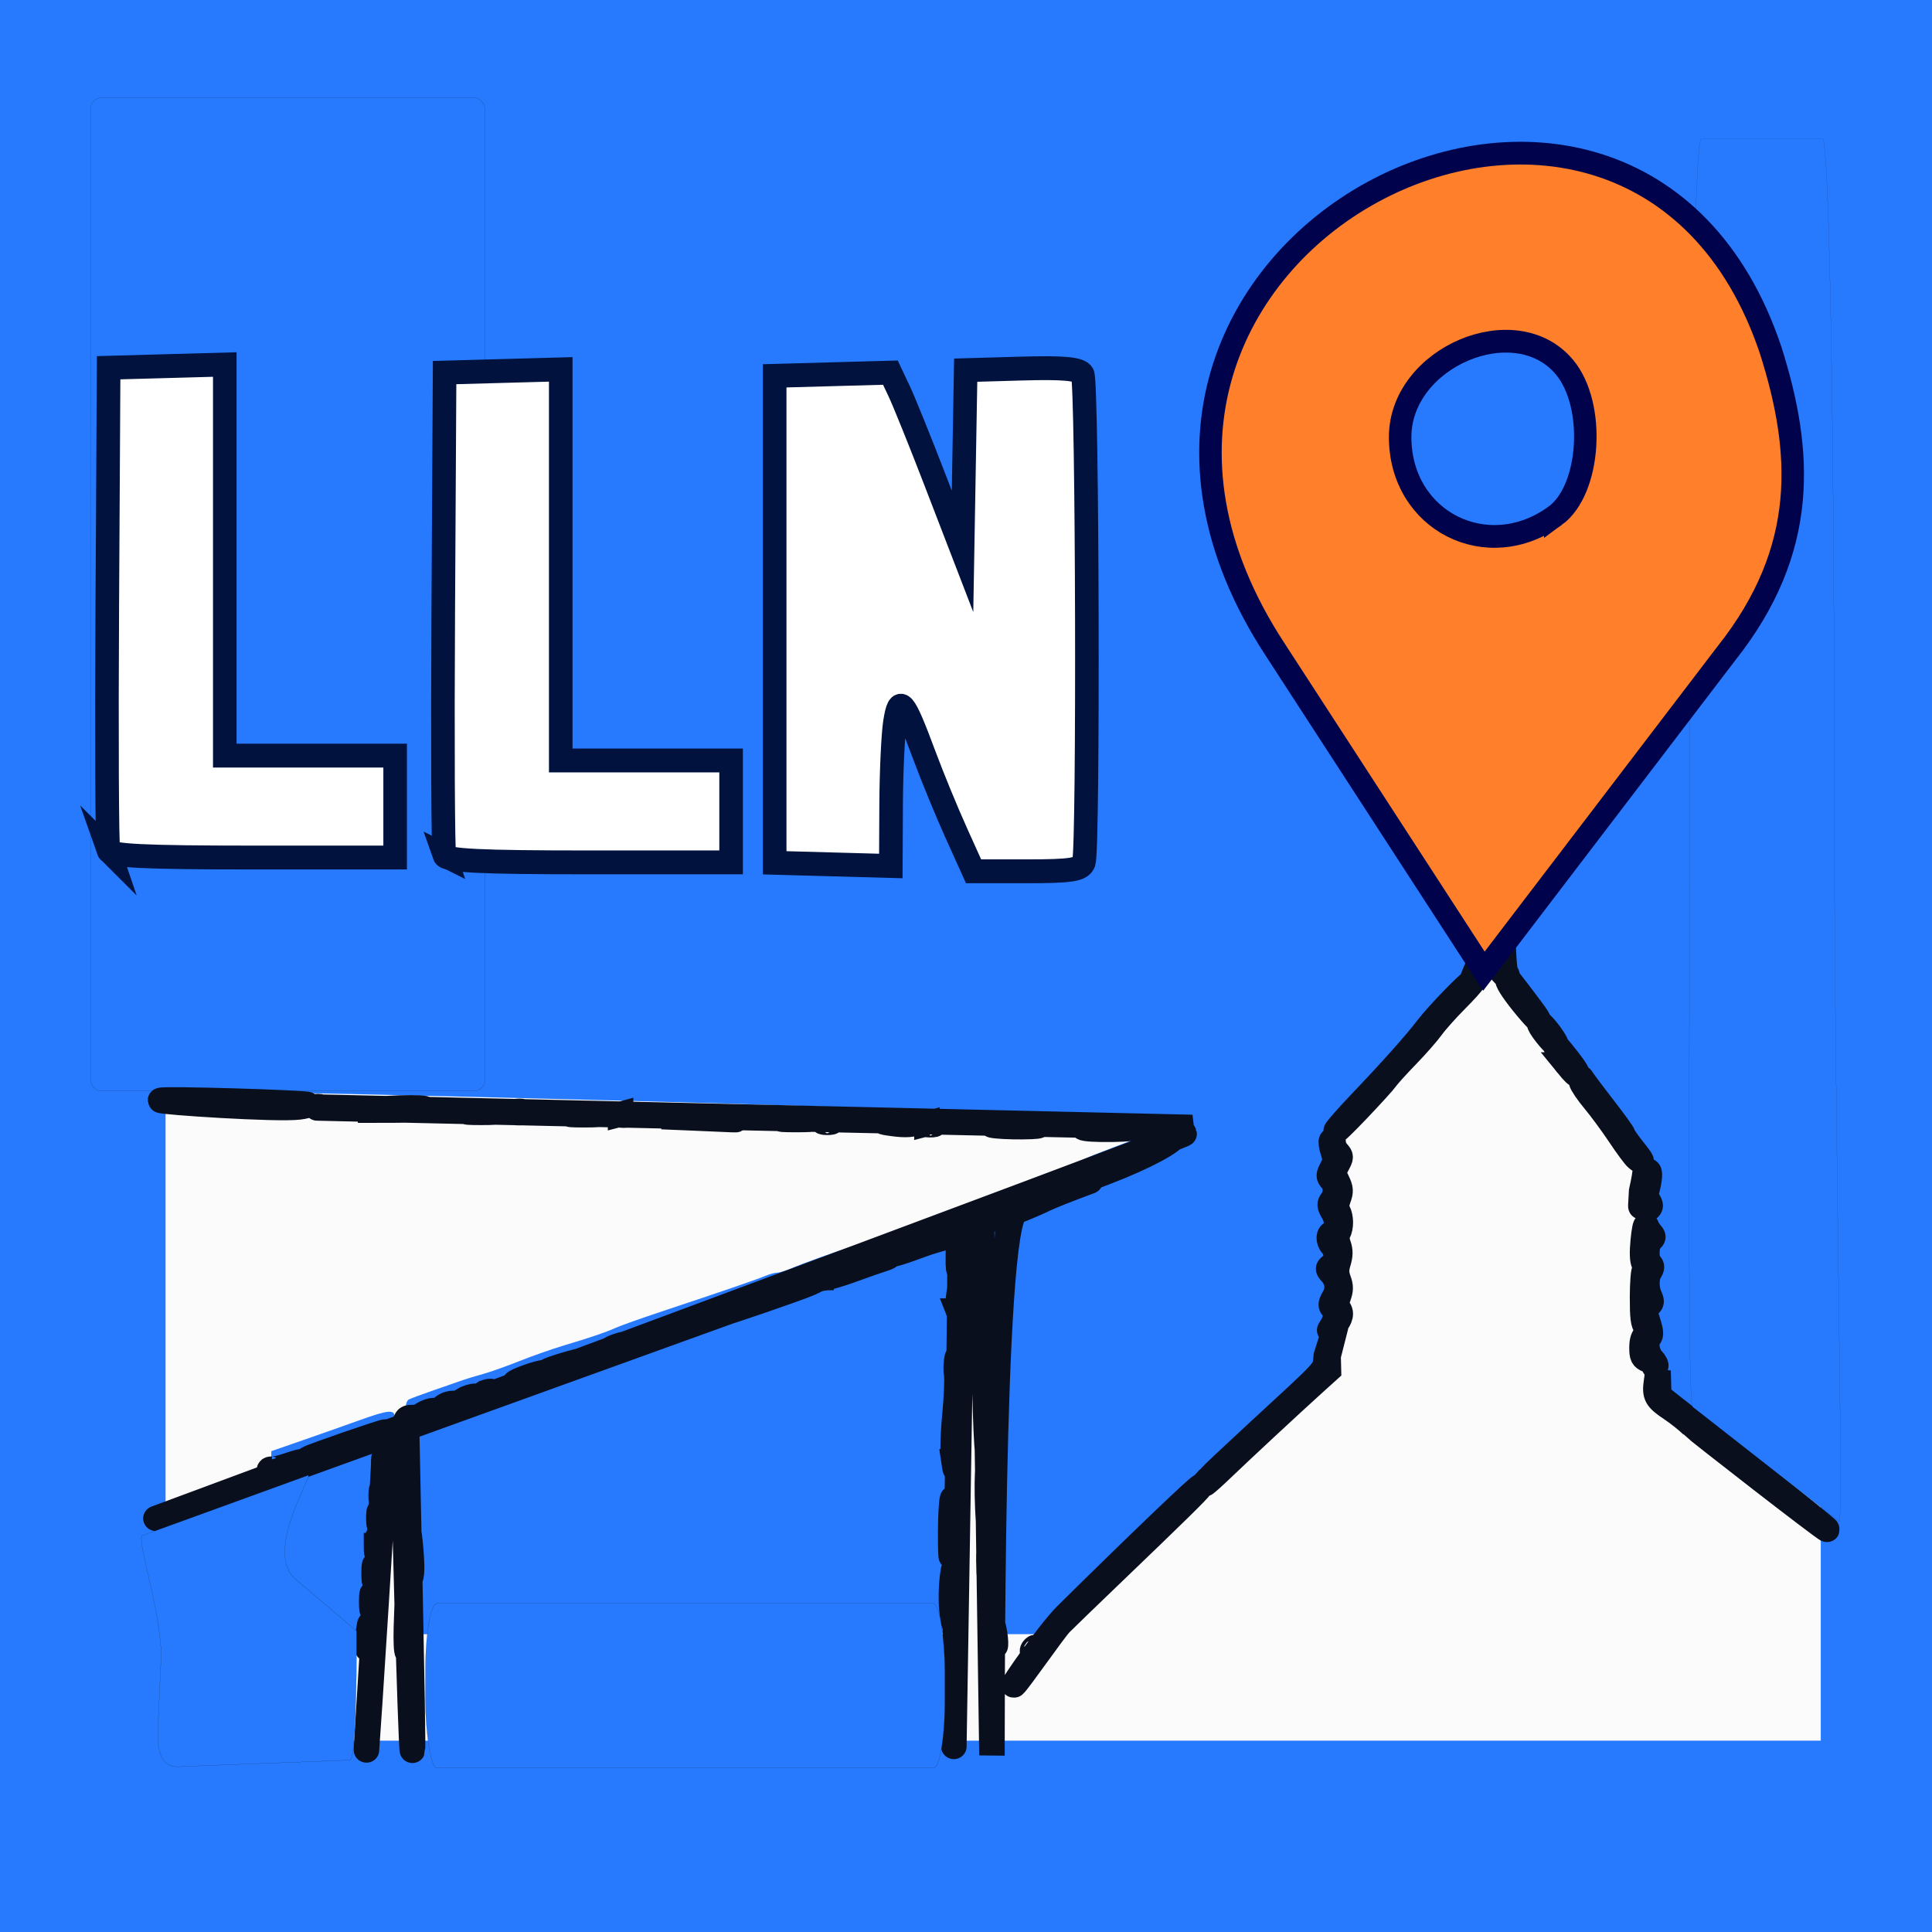 <?xml version="1.0" encoding="UTF-8" standalone="no"?>
<!-- Created with Inkscape (http://www.inkscape.org/) -->

<svg
   xmlns:dc="http://purl.org/dc/elements/1.1/"
   xmlns:cc="http://creativecommons.org/ns#"
   xmlns:rdf="http://www.w3.org/1999/02/22-rdf-syntax-ns#"
   xmlns:svg="http://www.w3.org/2000/svg"
   xmlns="http://www.w3.org/2000/svg"
   xmlns:sodipodi="http://sodipodi.sourceforge.net/DTD/sodipodi-0.dtd"
   xmlns:inkscape="http://www.inkscape.org/namespaces/inkscape"
   width="1024"
   height="1024"
   viewBox="0 0 1024 1024"
   id="svg2"
   version="1.1"
   inkscape:version="0.91 r13725"
   inkscape:export-filename="/home/zen/Developpement/Ionic/llnmaps-v2/resources/iconIOS.png"
   inkscape:export-xdpi="90"
   inkscape:export-ydpi="90"
   sodipodi:docname="iconv2-ios.svg">
  <rect x="0" y="0" width="1024" height="1024" fill="#333333" stroke="none"/>
  <defs
     id="defs4">
    <filter
       id="filter3337"
       style="color-interpolation-filters:sRGB"
       x="-0.25"
       y="-0.25"
       width="1.5"
       height="1.5"
       inkscape:menu-tooltip="Strongly raised border around a flat surface"
       inkscape:menu="Bevels"
       inkscape:label="Raised Border">
      <feGaussianBlur
         id="feGaussianBlur3339"
         result="result1"
         stdDeviation="4" />
      <feComposite
         id="feComposite3341"
         operator="in"
         result="result4"
         in2="result1"
         in="result1" />
      <feGaussianBlur
         id="feGaussianBlur3343"
         in="result4"
         result="result6"
         stdDeviation="2" />
      <feComposite
         id="feComposite3345"
         result="result8"
         in2="result4"
         in="result6"
         operator="xor" />
      <feComposite
         id="feComposite3347"
         in2="result8"
         in="result4"
         result="fbSourceGraphic"
         operator="atop" />
      <feSpecularLighting
         id="feSpecularLighting3349"
         in="fbSourceGraphic"
         result="result1"
         lighting-color="#ffffff"
         surfaceScale="3"
         specularConstant="1.3"
         specularExponent="10">
        <feDistantLight
           id="feDistantLight3351"
           elevation="55"
           azimuth="235" />
      </feSpecularLighting>
      <feComposite
         id="feComposite3353"
         in2="fbSourceGraphic"
         in="result1"
         result="result2"
         operator="atop" />
      <feComposite
         id="feComposite3355"
         in2="result2"
         in="fbSourceGraphic"
         result="result4"
         operator="arithmetic"
         k2="1"
         k3="1"
         k1="0"
         k4="0" />
      <feComposite
         id="feComposite3357"
         in2="SourceGraphic"
         in="result4"
         operator="over" />
      <feBlend
         id="feBlend3359"
         in2="result2"
         mode="multiply" />
    </filter>
    <filter
       id="filter3337-6"
       style="color-interpolation-filters:sRGB"
       x="-0.25"
       y="-0.25"
       width="1.5"
       height="1.5"
       inkscape:menu-tooltip="Strongly raised border around a flat surface"
       inkscape:menu="Bevels"
       inkscape:label="Raised Border">
      <feGaussianBlur
         id="feGaussianBlur3339-3"
         result="result1"
         stdDeviation="4" />
      <feComposite
         id="feComposite3341-0"
         operator="in"
         result="result4"
         in2="result1"
         in="result1" />
      <feGaussianBlur
         id="feGaussianBlur3343-2"
         in="result4"
         result="result6"
         stdDeviation="2" />
      <feComposite
         id="feComposite3345-2"
         result="result8"
         in2="result4"
         in="result6"
         operator="xor" />
      <feComposite
         id="feComposite3347-8"
         in2="result8"
         in="result4"
         result="fbSourceGraphic"
         operator="atop" />
      <feSpecularLighting
         id="feSpecularLighting3349-5"
         in="fbSourceGraphic"
         result="result1"
         lighting-color="#ffffff"
         surfaceScale="3"
         specularConstant="1.3"
         specularExponent="10">
        <feDistantLight
           id="feDistantLight3351-2"
           elevation="55"
           azimuth="235" />
      </feSpecularLighting>
      <feComposite
         id="feComposite3353-4"
         in2="fbSourceGraphic"
         in="result1"
         result="result2"
         operator="atop" />
      <feComposite
         id="feComposite3355-4"
         in2="result2"
         in="fbSourceGraphic"
         result="result4"
         operator="arithmetic"
         k2="1"
         k3="1"
         k1="0"
         k4="0" />
      <feComposite
         id="feComposite3357-6"
         in2="SourceGraphic"
         in="result4"
         operator="over" />
      <feBlend
         id="feBlend3359-8"
         in2="result2"
         mode="multiply" />
    </filter>
    <filter
       id="filter3337-2"
       style="color-interpolation-filters:sRGB"
       x="-0.25"
       y="-0.25"
       width="1.5"
       height="1.5"
       inkscape:menu-tooltip="Strongly raised border around a flat surface"
       inkscape:menu="Bevels"
       inkscape:label="Raised Border">
      <feGaussianBlur
         id="feGaussianBlur3339-4"
         result="result1"
         stdDeviation="4" />
      <feComposite
         id="feComposite3341-4"
         operator="in"
         result="result4"
         in2="result1"
         in="result1" />
      <feGaussianBlur
         id="feGaussianBlur3343-8"
         in="result4"
         result="result6"
         stdDeviation="2" />
      <feComposite
         id="feComposite3345-21"
         result="result8"
         in2="result4"
         in="result6"
         operator="xor" />
      <feComposite
         id="feComposite3347-3"
         in2="result8"
         in="result4"
         result="fbSourceGraphic"
         operator="atop" />
      <feSpecularLighting
         id="feSpecularLighting3349-2"
         in="fbSourceGraphic"
         result="result1"
         lighting-color="#ffffff"
         surfaceScale="3"
         specularConstant="1.3"
         specularExponent="10">
        <feDistantLight
           id="feDistantLight3351-1"
           elevation="55"
           azimuth="235" />
      </feSpecularLighting>
      <feComposite
         id="feComposite3353-2"
         in2="fbSourceGraphic"
         in="result1"
         result="result2"
         operator="atop" />
      <feComposite
         id="feComposite3355-6"
         in2="result2"
         in="fbSourceGraphic"
         result="result4"
         operator="arithmetic"
         k2="1"
         k3="1"
         k1="0"
         k4="0" />
      <feComposite
         id="feComposite3357-68"
         in2="SourceGraphic"
         in="result4"
         operator="over" />
      <feBlend
         id="feBlend3359-86"
         in2="result2"
         mode="multiply" />
    </filter>
  </defs>
  <sodipodi:namedview
     id="base"
     pagecolor="#ffffff"
     bordercolor="#666666"
     borderopacity="1.0"
     inkscape:pageopacity="0.0"
     inkscape:pageshadow="2"
     inkscape:zoom="0.45254834"
     inkscape:cx="843.33941"
     inkscape:cy="722.91325"
     inkscape:document-units="px"
     inkscape:current-layer="g3395"
     showgrid="false"
     fit-margin-top="0"
     fit-margin-left="0"
     fit-margin-right="0"
     fit-margin-bottom="0"
     inkscape:window-width="1855"
     inkscape:window-height="1056"
     inkscape:window-x="65"
     inkscape:window-y="24"
     inkscape:window-maximized="1"
     units="px" />
  <g
     inkscape:label="Layer 1"
     inkscape:groupmode="layer"
     id="layer1"
     transform="translate(111.014,119.231)">
    <g
       id="g3395"
       transform="matrix(0.956,0,0,0.946,29.526,2020.173)">
      <rect
         style="opacity:1;fill:#2779fd;fill-opacity:1;fill-rule:nonzero;stroke:#000000;stroke-width:0.054;stroke-linecap:round;stroke-linejoin:round;stroke-miterlimit:4;stroke-dasharray:none;stroke-opacity:1"
         id="rect3382"
         width="1091.269"
         height="1095.919"
         x="-160.456"
         y="-2263.924"
         rx="5.801"
         ry="5.862" />
      <path
         style="fill:#fbfbfb"
         d="m -55.219,-1713.557 0,-427.283 458.835,0 458.835,0 0,427.283 0,427.283 -458.835,0 -458.835,0 0,-427.283 z"
         id="path3411"
         inkscape:connector-curvature="0" />
      <path
         style="fill:#2779fd;stroke:none;stroke-width:11.303;stroke-miterlimit:4;stroke-dasharray:none;stroke-opacity:1"
         d="m 3.067,-1397.204 0.348,-51.277 17.915,-6.289 c 9.853,-3.459 23.876,-8.457 31.161,-11.106 15.781,-5.738 19.268,-6.064 19.262,-1.798 -0.002,1.66 -1.462,19.319 -3.244,39.241 -1.782,19.922 -3.901,44.674 -4.711,55.004 -0.809,10.33 -1.765,20.744 -2.124,23.142 l -0.653,4.36 -29.151,0 -29.151,0 z m 76.494,32.159 c -0.026,-10.514 -0.609,-36.323 -1.295,-57.352 -1.489,-45.641 -1.277,-53.671 1.454,-55.085 1.095,-0.567 7.365,-2.907 13.934,-5.2 6.569,-2.293 13.735,-4.812 15.925,-5.597 2.19,-0.785 7.208,-2.324 11.151,-3.419 3.944,-1.095 12.901,-4.303 19.906,-7.127 7.005,-2.824 18.11,-6.773 24.679,-8.775 16.154,-4.923 22.907,-7.248 29.195,-10.047 2.92,-1.3 14.266,-5.371 25.214,-9.047 33.018,-11.086 52.841,-17.968 57.44,-19.94 2.397,-1.028 5.458,-1.869 6.802,-1.869 1.344,0 5.653,-1.423 9.576,-3.161 3.923,-1.739 19.076,-7.248 33.673,-12.244 14.598,-4.996 30.423,-10.571 35.167,-12.391 13.778,-5.283 25.747,-8.397 27.094,-7.049 0.738,0.738 0.541,26.982 -0.5,66.663 -2.842,108.326 -3.623,164.534 -2.324,167.231 0.838,1.741 0.762,2.23 -0.251,1.598 -0.803,-0.501 -1.459,-0.273 -1.459,0.509 0,0.992 -46.101,1.421 -152.665,1.421 l -152.665,0 z m 323.456,-14.086 c -0.506,-18.262 -1.786,-64.294 -2.844,-102.294 -1.058,-38 -1.932,-77.305 -1.943,-87.344 l -0.019,-18.253 11.049,-5.56 c 6.077,-3.058 12.117,-5.559 13.423,-5.559 1.305,0 5.141,-1.463 8.525,-3.252 9.418,-4.978 22.416,-10.858 32.692,-14.788 20.927,-8.004 25.726,-10.111 30.518,-13.398 2.761,-1.894 5.533,-3.443 6.161,-3.443 0.628,0 1.142,-0.809 1.142,-1.798 0,-1.903 5.499,-1.69 -127.396,-4.944 -30.29,-0.742 -72.689,-1.956 -94.22,-2.697 -50.103,-1.726 -242.808,-6.596 -262.423,-6.633 l -14.929,-0.027 c 0,-167.248 0,-334.497 0,-501.745 265.409,0 530.819,0 796.228,0 l 0,341.475 c 0,332.091 -0.068,341.439 -2.46,340.144 -1.353,-0.732 -4.847,-3.319 -7.764,-5.749 -2.917,-2.43 -8.15,-6.418 -11.63,-8.862 -6.14,-4.313 -6.302,-4.601 -5.487,-9.75 1.132,-7.158 -0.246,-11.925 -3.848,-13.309 -2.422,-0.931 -3.16,-2.57 -3.917,-8.693 -0.638,-5.162 -0.429,-8.16 0.661,-9.488 1.243,-1.514 1.229,-2.386 -0.067,-3.965 -1.124,-1.369 -1.375,-4.08 -0.777,-8.385 1.031,-7.418 1.03,-7.499 -0.024,-14.069 -0.443,-2.763 -0.391,-6.084 0.116,-7.379 0.507,-1.295 0.915,-15.297 0.907,-31.116 -0.014,-27.496 -0.135,-28.854 -2.758,-30.856 -1.509,-1.152 -3.793,-3.905 -5.076,-6.119 -1.283,-2.213 -3.527,-6.055 -4.986,-8.537 -1.46,-2.482 -6.685,-9.287 -11.612,-15.122 -4.927,-5.835 -8.958,-11.123 -8.958,-11.751 0,-0.628 -3.284,-5.192 -7.299,-10.143 -4.014,-4.951 -7.299,-9.418 -7.299,-9.926 0,-1.053 -10.255,-15.439 -17.383,-24.386 -2.627,-3.297 -5.902,-8.108 -7.279,-10.69 -1.376,-2.583 -3.937,-6.324 -5.69,-8.315 l -3.188,-3.62 0.919,-45.348 0.919,-45.348 3.406,-3.095 c 2.858,-2.598 3.28,-3.878 2.623,-7.969 -1.004,-6.253 -4.885,-10.325 -8.681,-9.107 -4.728,1.517 -10.765,7.482 -10.765,10.636 0,1.642 2.106,5.035 4.707,7.584 4.076,3.994 4.615,5.244 4.019,9.319 -0.378,2.589 -1.031,23 -1.451,45.359 l -0.764,40.653 -4.376,5.632 c -2.407,3.097 -8.131,9.556 -12.72,14.351 -4.589,4.796 -9.898,10.833 -11.798,13.416 -1.9,2.582 -5.553,6.819 -8.119,9.415 -2.566,2.596 -10.935,11.86 -18.599,20.588 -7.664,8.727 -16.449,18.678 -19.523,22.111 -5.376,6.006 -7.4,12.396 -4.499,14.209 0.668,0.417 1.197,21.537 1.204,48.04 l 0.012,47.295 -3.384,4.522 c -2.984,3.987 -3.354,5.675 -3.128,14.279 l 0.255,9.757 -12.341,11.074 c -6.788,6.091 -20.156,18.682 -29.708,27.98 -9.552,9.298 -26.251,25.358 -37.109,35.688 -10.858,10.33 -30.215,29.045 -43.015,41.589 -12.801,12.544 -27.441,26.881 -32.533,31.862 l -9.259,9.056 -12.757,0 -12.757,0 -0.921,-33.204 z"
         id="path3407"
         inkscape:connector-curvature="0"
         sodipodi:nodetypes="ccsscsssccccssccsssssssscsscsscsscscssccssssssssccccsccssssscsscssscssssssscccsssscsscsscssscccsscsssssccccc" />
      <path
         style="fill:#7a8290;stroke-width:13.247;stroke-linecap:round;stroke-miterlimit:4;stroke-dasharray:none"
         d="m 52.807,-1338.92 c 0.331,-1.66 0.872,-6.363 1.201,-10.451 1.791,-22.254 3.374,-39.832 6.036,-67.024 3.122,-31.893 3.154,-33.418 0.717,-34.364 -2.536,-0.984 -12.678,1.945 -35.063,10.125 -8.291,3.03 -17.432,6.044 -20.314,6.699 -4.89,1.111 -5.211,0.999 -4.831,-1.67 0.339,-2.375 3.445,-3.925 18.323,-9.144 9.853,-3.456 23.876,-8.452 31.161,-11.101 15.781,-5.738 19.268,-6.064 19.262,-1.798 -0.002,1.66 -1.462,19.318 -3.244,39.241 -1.782,19.922 -3.901,44.674 -4.711,55.004 -2.133,27.227 -2.192,27.502 -5.959,27.502 -2.593,0 -3.07,-0.558 -2.579,-3.018 z m 24.301,-16.099 c -0.026,-10.515 -0.609,-36.323 -1.295,-57.352 -1.489,-45.64 -1.277,-53.671 1.454,-55.085 1.095,-0.567 7.365,-2.907 13.934,-5.2 6.569,-2.293 13.735,-4.812 15.925,-5.597 2.19,-0.785 7.208,-2.324 11.151,-3.419 3.944,-1.096 12.901,-4.303 19.906,-7.127 7.005,-2.824 18.11,-6.773 24.679,-8.775 16.154,-4.924 22.907,-7.248 29.195,-10.047 2.92,-1.3 14.266,-5.371 25.214,-9.047 33.018,-11.086 52.841,-17.968 57.44,-19.94 2.397,-1.028 5.458,-1.869 6.802,-1.869 1.344,0 5.653,-1.423 9.576,-3.161 3.923,-1.739 19.076,-7.248 33.673,-12.244 14.598,-4.996 30.423,-10.572 35.167,-12.391 13.778,-5.283 25.747,-8.397 27.094,-7.049 0.738,0.738 0.541,26.982 -0.5,66.663 -2.842,108.326 -3.623,164.534 -2.324,167.231 0.838,1.741 0.762,2.23 -0.251,1.598 -0.803,-0.502 -1.459,-0.273 -1.459,0.509 0,0.781 -1.045,1.421 -2.322,1.42 -2.165,-2e-4 -2.317,-2.927 -2.25,-43.265 0.04,-23.796 0.784,-57.754 1.653,-75.463 0.869,-17.709 1.733,-49.705 1.918,-71.103 l 0.337,-38.905 -2.906,-0.418 c -2.434,-0.35 -21.285,5.955 -55.484,18.559 -3.649,1.345 -10.517,3.763 -15.261,5.373 -33.63,11.415 -77.257,26.503 -96.874,33.503 -12.773,4.558 -28.001,9.796 -33.84,11.639 -5.839,1.843 -15.692,5.179 -21.896,7.412 -6.204,2.233 -23.82,8.41 -39.148,13.726 -30.912,10.721 -33.355,11.801 -34.354,15.181 -1.705,5.772 -0.742,57.567 1.126,60.624 0.526,0.861 0.523,15.419 -0.008,32.351 -0.91,29.042 -1.108,30.786 -3.494,30.786 -2.367,0 -2.532,-1.227 -2.577,-19.117 z m 323.456,-14.086 c -0.506,-18.262 -1.786,-64.295 -2.844,-102.294 -1.058,-38 -1.932,-77.305 -1.943,-87.344 l -0.019,-18.253 11.049,-5.56 c 6.077,-3.058 12.117,-5.559 13.423,-5.559 1.305,0 5.141,-1.463 8.525,-3.252 9.418,-4.978 22.416,-10.857 32.692,-14.788 20.927,-8.004 25.726,-10.111 30.518,-13.398 2.761,-1.894 5.533,-3.443 6.161,-3.443 0.628,0 1.142,-0.809 1.142,-1.798 0,-1.903 5.499,-1.69 -127.396,-4.944 -30.29,-0.742 -72.689,-1.956 -94.22,-2.697 -50.103,-1.726 -242.808,-6.596 -262.423,-6.633 -13.792,-0.025 -14.929,-0.222 -14.929,-2.585 0,-2.268 1.416,-2.665 12.492,-3.505 6.871,-0.521 13.098,-0.568 13.839,-0.105 0.741,0.463 17.662,1.167 37.604,1.565 48.902,0.977 79.366,1.663 116.543,2.625 17.152,0.444 40.74,1.022 52.418,1.286 11.678,0.263 24.517,0.822 28.532,1.241 4.014,0.419 37.754,1.385 74.978,2.147 37.224,0.761 76.936,1.705 88.249,2.097 11.313,0.392 31.617,0.949 45.12,1.238 25.77,0.551 40.554,2.567 41.74,5.692 0.389,1.024 -1.066,3.498 -3.232,5.497 -8.983,8.295 -26.247,16.671 -58.414,28.34 -24.531,8.899 -42.969,17.316 -46.291,21.133 -3.021,3.469 -3.121,4.205 -2.253,16.43 1.014,14.281 1.495,32.885 3.428,132.69 0.734,37.902 1.716,73.067 2.183,78.146 0.843,9.171 0.826,9.234 -2.45,9.234 l -3.299,0 -0.921,-33.204 z m 23.052,30.856 c -0.007,-2.067 26.791,-29.575 57.851,-59.38 5.776,-5.543 17.369,-16.663 25.763,-24.712 8.394,-8.049 22.128,-21.327 30.522,-29.506 8.394,-8.179 22.218,-21.093 30.72,-28.697 8.503,-7.604 15.81,-15.147 16.238,-16.762 0.428,-1.615 0.807,-5.955 0.842,-9.645 0.035,-3.689 1.171,-9.075 2.524,-11.968 1.883,-4.025 2.161,-6.129 1.185,-8.96 -0.853,-2.473 -0.804,-4.592 0.148,-6.39 1.986,-3.751 1.704,-9.758 -0.602,-12.839 -1.706,-2.28 -1.701,-2.966 0.042,-5.654 2.566,-3.959 2.509,-7.165 -0.197,-11.071 -2.022,-2.919 -2.022,-3.417 0,-6.878 2.589,-4.431 2.778,-8.423 0.567,-12.002 -1.271,-2.057 -1.257,-3.607 0.065,-7.301 1.412,-3.949 1.353,-5.323 -0.373,-8.699 -1.6,-3.129 -1.737,-4.835 -0.623,-7.774 0.785,-2.071 1.069,-6.066 0.63,-8.879 -1.407,-9.016 1.35,-15.468 10.408,-24.365 11.069,-10.871 39.045,-42.796 44.284,-50.536 2.319,-3.426 7.749,-9.463 12.066,-13.416 12.663,-11.595 13.674,-14.135 14.216,-35.73 0.254,-10.127 0.754,-28.785 1.111,-41.464 0.649,-23.052 0.649,-23.052 -2.771,-28.146 -1.881,-2.802 -3.709,-7.274 -4.062,-9.937 -1.178,-8.877 10.315,-18.247 20.069,-16.363 9.437,1.824 13.192,15.938 6.964,26.177 l -3.056,5.025 0.625,41.93 0.625,41.93 3.753,6.733 c 2.064,3.703 6.312,9.786 9.44,13.517 3.128,3.732 8.672,11.156 12.322,16.498 3.649,5.342 9.044,12.843 11.988,16.668 2.944,3.825 6.768,9.369 8.498,12.321 1.73,2.951 5.381,7.781 8.115,10.732 2.733,2.951 7.205,8.989 9.937,13.416 2.732,4.427 6.885,10.464 9.228,13.416 5.996,7.552 9.009,13.911 7.846,16.555 -1.521,3.459 -1.723,24.735 -0.261,27.537 0.88,1.685 0.803,4.323 -0.235,8.07 -1.125,4.062 -1.152,6.602 -0.101,9.397 1.056,2.809 1.025,4.993 -0.119,8.191 -1.103,3.084 -1.175,5.896 -0.243,9.605 0.884,3.522 0.87,6.256 -0.043,8.325 -0.948,2.149 -0.899,4.825 0.164,8.843 1.136,4.294 1.143,6.783 0.027,9.773 -1.296,3.47 -1.086,4.596 1.555,8.345 1.757,2.495 3.292,6.985 3.617,10.583 0.973,10.764 1.491,11.725 9.339,17.293 9.809,6.96 12.622,10.169 12.078,13.775 -0.422,2.797 -0.653,2.74 -6.296,-1.566 -3.222,-2.458 -9.194,-6.92 -13.27,-9.915 -6.675,-4.904 -7.39,-5.904 -7.191,-10.062 0.425,-8.843 -0.851,-13.39 -4.11,-14.642 -2.534,-0.974 -3.247,-2.524 -4.014,-8.73 -0.638,-5.162 -0.429,-8.16 0.661,-9.488 1.243,-1.515 1.229,-2.386 -0.067,-3.965 -1.124,-1.369 -1.375,-4.08 -0.777,-8.385 1.031,-7.418 1.03,-7.499 -0.024,-14.069 -0.443,-2.763 -0.391,-6.084 0.116,-7.378 0.507,-1.295 0.915,-15.297 0.907,-31.116 -0.014,-27.496 -0.135,-28.854 -2.758,-30.856 -1.509,-1.151 -3.793,-3.905 -5.076,-6.119 -1.283,-2.213 -3.527,-6.055 -4.986,-8.537 -1.46,-2.482 -6.685,-9.287 -11.612,-15.122 -4.927,-5.835 -8.958,-11.123 -8.958,-11.751 0,-0.628 -3.284,-5.192 -7.299,-10.143 -4.014,-4.951 -7.299,-9.417 -7.299,-9.925 0,-1.053 -10.255,-15.439 -17.383,-24.386 -2.627,-3.297 -5.902,-8.108 -7.279,-10.691 -1.376,-2.583 -3.937,-6.324 -5.69,-8.315 l -3.188,-3.619 0.919,-45.348 0.919,-45.348 3.406,-3.094 c 2.859,-2.598 3.28,-3.878 2.623,-7.969 -1.004,-6.253 -4.885,-10.325 -8.681,-9.107 -4.728,1.517 -10.765,7.482 -10.765,10.636 0,1.642 2.106,5.035 4.707,7.584 4.076,3.994 4.615,5.244 4.019,9.319 -0.378,2.589 -1.031,23 -1.451,45.359 l -0.764,40.653 -4.376,5.632 c -2.407,3.097 -8.131,9.555 -12.72,14.351 -4.589,4.796 -9.898,10.833 -11.798,13.416 -1.9,2.583 -5.553,6.819 -8.119,9.416 -2.566,2.596 -10.935,11.86 -18.599,20.588 -7.664,8.727 -16.449,18.677 -19.523,22.111 -5.376,6.006 -7.4,12.396 -4.499,14.209 0.668,0.417 1.197,21.537 1.204,48.04 l 0.012,47.295 -3.384,4.522 c -2.984,3.987 -3.354,5.675 -3.128,14.279 l 0.255,9.757 -12.341,11.074 c -6.788,6.091 -20.156,18.682 -29.708,27.98 -9.552,9.298 -26.251,25.358 -37.109,35.688 -10.858,10.33 -30.215,29.045 -43.015,41.589 -12.801,12.544 -27.441,26.882 -32.533,31.862 -9.42,9.213 -12.625,10.914 -12.643,6.708 z"
         id="path3405"
         inkscape:connector-curvature="0" />
      <path
         style="fill:#5f6f89;stroke-width:13.247;stroke-linecap:round;stroke-miterlimit:4;stroke-dasharray:none"
         d="m 52.807,-1338.92 c 0.331,-1.66 0.872,-6.363 1.201,-10.451 1.791,-22.254 3.374,-39.832 6.036,-67.024 3.122,-31.893 3.154,-33.418 0.717,-34.364 -2.536,-0.984 -12.678,1.945 -35.063,10.125 -8.291,3.03 -17.432,6.044 -20.314,6.699 -4.766,1.083 -5.202,0.955 -4.831,-1.413 0.321,-2.048 4.369,-3.98 18.986,-9.06 10.218,-3.551 25.066,-8.738 32.994,-11.527 16.245,-5.715 17.518,-5.397 15.987,3.988 -0.482,2.951 -1.101,8.687 -1.376,12.745 -0.275,4.058 -0.727,10.095 -1.003,13.416 -0.277,3.32 -0.868,11.168 -1.315,17.44 -0.447,6.272 -1.225,14.12 -1.729,17.44 -0.504,3.32 -1.084,8.754 -1.289,12.074 -0.204,3.32 -0.672,9.357 -1.04,13.416 -0.368,4.058 -0.958,11.605 -1.312,16.77 -0.882,12.882 -0.837,12.745 -4.233,12.745 -2.426,0 -2.902,-0.594 -2.418,-3.018 z m 24.436,-26.831 c -0.046,-16.418 -0.434,-37.698 -0.863,-47.29 -0.965,-21.587 -0.604,-52.02 0.63,-53.199 1.06,-1.012 18.293,-7.389 26.133,-9.67 2.92,-0.85 5.905,-1.919 6.635,-2.378 0.73,-0.458 4.91,-1.847 9.289,-3.087 4.379,-1.24 12.441,-4.111 17.915,-6.382 10.084,-4.183 18.097,-6.908 32.513,-11.057 9.03,-2.599 16.982,-5.572 22.005,-8.225 1.884,-0.996 5.766,-2.386 8.626,-3.091 5.812,-1.431 18.677,-5.789 42.357,-14.347 8.758,-3.165 21,-7.388 27.204,-9.383 11.85,-3.812 45.153,-15.489 53.082,-18.613 2.555,-1.006 11.811,-4.241 20.569,-7.188 8.759,-2.947 19.959,-6.881 24.89,-8.741 4.931,-1.861 11.373,-3.794 14.315,-4.297 l 5.349,-0.913 -0.715,40.038 c -1.084,60.665 -1.917,86.35 -3.516,108.458 -0.832,11.504 -1.06,27.997 -0.532,38.505 0.508,10.11 0.495,25.655 -0.03,34.545 -0.804,13.615 -1.294,16.164 -3.106,16.164 -1.941,-2e-4 -2.145,-4.231 -2.079,-43.265 0.04,-23.796 0.784,-57.754 1.653,-75.463 0.869,-17.709 1.733,-49.705 1.918,-71.103 l 0.337,-38.905 -2.906,-0.418 c -2.434,-0.35 -21.285,5.955 -55.484,18.559 -3.649,1.345 -10.517,3.763 -15.261,5.373 -33.63,11.415 -77.257,26.503 -96.874,33.503 -12.773,4.558 -28.001,9.796 -33.84,11.639 -5.839,1.843 -15.692,5.179 -21.896,7.412 -6.204,2.233 -23.82,8.41 -39.148,13.726 -30.912,10.721 -33.355,11.801 -34.354,15.181 -1.705,5.772 -0.742,57.567 1.126,60.624 0.526,0.861 0.523,15.419 -0.008,32.351 -0.898,28.655 -1.134,30.786 -3.409,30.786 -2.298,0 -2.449,-1.781 -2.527,-29.85 z m 324.386,24.819 c 0.016,-2.767 -0.474,-21.029 -1.089,-40.582 -0.615,-19.553 -1.309,-44.003 -1.543,-54.333 -0.234,-10.33 -0.74,-29.648 -1.123,-42.93 -1.635,-56.575 -2.093,-95.353 -1.143,-96.767 1.283,-1.91 22.557,-12.57 25.085,-12.57 1.032,0 5.893,-2.012 10.801,-4.471 4.908,-2.459 13.105,-6.144 18.214,-8.19 5.109,-2.046 10.782,-4.492 12.607,-5.436 1.825,-0.944 5.408,-2.165 7.962,-2.714 2.555,-0.548 5.823,-1.825 7.262,-2.838 1.44,-1.012 3.599,-1.841 4.797,-1.841 1.199,0 3.863,-1.338 5.919,-2.973 2.057,-1.635 5.535,-3.899 7.73,-5.031 7.677,-3.957 5.939,-5.4 -6.688,-5.553 -21.834,-0.265 -79.251,-1.648 -132.483,-3.192 -10.948,-0.318 -38.119,-0.98 -60.381,-1.473 -22.261,-0.492 -40.971,-1.188 -41.578,-1.545 -0.607,-0.357 -11.654,-0.863 -24.55,-1.123 -12.896,-0.261 -37.182,-0.821 -53.969,-1.245 -16.787,-0.424 -41.271,-1.016 -54.409,-1.315 -13.138,-0.299 -40.309,-1.006 -60.381,-1.572 -20.072,-0.566 -42.316,-0.867 -49.432,-0.67 -12.098,0.336 -12.939,0.188 -12.939,-2.277 0,-2.367 1.277,-2.733 12.492,-3.583 6.871,-0.521 13.098,-0.568 13.839,-0.105 0.741,0.463 17.662,1.167 37.604,1.565 48.902,0.977 79.366,1.663 116.543,2.625 17.152,0.444 40.74,1.022 52.418,1.286 11.678,0.263 24.517,0.822 28.532,1.241 4.014,0.419 37.754,1.385 74.978,2.147 37.224,0.761 76.936,1.705 88.249,2.097 11.313,0.392 31.617,0.949 45.12,1.238 25.77,0.551 40.554,2.567 41.74,5.692 0.389,1.024 -1.066,3.498 -3.232,5.497 -8.983,8.295 -26.247,16.671 -58.414,28.34 -24.531,8.899 -42.969,17.316 -46.291,21.133 -3.021,3.469 -3.121,4.205 -2.253,16.43 1.014,14.281 1.495,32.885 3.428,132.69 0.734,37.902 1.716,73.067 2.183,78.146 0.839,9.131 0.813,9.234 -2.392,9.234 -2.866,0 -3.238,-0.583 -3.212,-5.031 z m 21.987,2.683 c -0.007,-2.067 26.791,-29.575 57.851,-59.38 5.776,-5.543 17.369,-16.663 25.763,-24.712 8.394,-8.049 22.128,-21.327 30.522,-29.506 8.394,-8.179 22.218,-21.093 30.72,-28.697 8.503,-7.604 15.81,-15.147 16.238,-16.762 0.428,-1.615 0.807,-5.955 0.842,-9.645 0.035,-3.689 1.171,-9.075 2.524,-11.968 1.883,-4.025 2.161,-6.129 1.185,-8.96 -0.853,-2.473 -0.804,-4.592 0.148,-6.39 1.986,-3.751 1.704,-9.758 -0.602,-12.839 -1.706,-2.28 -1.701,-2.966 0.042,-5.654 2.566,-3.959 2.509,-7.165 -0.197,-11.071 -2.022,-2.919 -2.022,-3.417 0,-6.878 2.589,-4.431 2.778,-8.423 0.567,-12.002 -1.271,-2.057 -1.257,-3.607 0.065,-7.301 1.412,-3.949 1.353,-5.323 -0.373,-8.699 -1.6,-3.129 -1.737,-4.835 -0.623,-7.774 0.785,-2.071 1.069,-6.066 0.63,-8.879 -1.407,-9.016 1.35,-15.468 10.408,-24.365 11.069,-10.871 39.045,-42.796 44.284,-50.536 2.319,-3.426 7.749,-9.463 12.066,-13.416 12.663,-11.595 13.674,-14.135 14.216,-35.73 0.254,-10.127 0.754,-28.785 1.111,-41.464 0.649,-23.052 0.649,-23.052 -2.771,-28.146 -1.881,-2.802 -3.709,-7.274 -4.062,-9.937 -1.178,-8.877 10.315,-18.247 20.069,-16.363 9.437,1.824 13.192,15.938 6.964,26.177 l -3.056,5.025 0.625,41.93 0.625,41.93 3.753,6.733 c 2.064,3.703 6.312,9.786 9.44,13.517 3.128,3.732 8.672,11.156 12.322,16.498 3.649,5.342 9.044,12.843 11.988,16.668 2.944,3.825 6.768,9.369 8.498,12.321 1.73,2.951 5.381,7.781 8.115,10.732 2.733,2.951 7.205,8.989 9.937,13.416 2.732,4.427 6.885,10.464 9.228,13.416 5.996,7.552 9.009,13.911 7.846,16.555 -1.521,3.459 -1.723,24.735 -0.261,27.537 0.88,1.685 0.803,4.323 -0.235,8.07 -1.125,4.062 -1.152,6.602 -0.101,9.397 1.056,2.809 1.025,4.993 -0.119,8.191 -1.103,3.084 -1.175,5.896 -0.243,9.605 0.884,3.522 0.87,6.256 -0.043,8.325 -0.948,2.149 -0.899,4.825 0.164,8.843 1.136,4.294 1.143,6.783 0.027,9.773 -1.296,3.47 -1.086,4.596 1.555,8.345 1.757,2.495 3.292,6.985 3.617,10.583 0.958,10.605 1.468,11.641 8.001,16.269 9.786,6.932 13.64,10.994 13.64,14.374 0,2.763 -1.433,1.998 -13.27,-7.084 l -13.27,-10.181 0,-8.327 c -10e-5,-8.586 -1.415,-11.546 -5.52,-11.546 -1.716,0 -2.278,-0.979 -2.118,-3.689 0.119,-2.029 -0.223,-4.984 -0.762,-6.566 -0.651,-1.913 -0.276,-3.588 1.12,-4.999 1.502,-1.519 1.741,-2.799 0.841,-4.501 -0.748,-1.414 -1.071,-20.215 -0.795,-46.326 l 0.463,-43.946 -3.04,-3.009 c -1.672,-1.655 -5.94,-7.536 -9.484,-13.07 -3.544,-5.534 -9.371,-13.382 -12.948,-17.44 -3.577,-4.058 -7.171,-8.888 -7.988,-10.732 -0.816,-1.845 -4.09,-6.341 -7.274,-9.992 -3.185,-3.651 -6.915,-8.782 -8.29,-11.403 -1.375,-2.621 -5.798,-8.992 -9.83,-14.156 -4.032,-5.165 -10.675,-14.449 -14.762,-20.63 l -7.432,-11.239 0.059,-19.282 c 0.032,-10.605 0.085,-30.456 0.117,-44.113 l 0.059,-24.831 3.801,-4.021 c 3.367,-3.561 3.691,-4.631 2.837,-9.354 -0.531,-2.933 -1.717,-6.25 -2.637,-7.37 -2.59,-3.155 -8.311,-2.423 -12.909,1.652 -6.392,5.666 -6.623,8.675 -1.135,14.816 l 4.686,5.243 -0.745,27.367 c -0.41,15.052 -0.847,35.517 -0.971,45.478 -0.189,15.136 -0.609,18.552 -2.554,20.794 -1.28,1.476 -6.866,7.513 -12.412,13.415 -5.546,5.903 -11.759,13.01 -13.806,15.794 -3.775,5.133 -15.324,18.15 -38.855,43.793 -7.145,7.787 -13.332,15.53 -13.749,17.207 -0.44,1.772 0.171,4.48 1.459,6.467 1.836,2.833 1.958,4.206 0.714,8.019 -0.826,2.53 -1.081,5.941 -0.566,7.58 1.461,4.655 1.771,42.765 0.392,48.371 -0.842,3.426 -0.758,5.926 0.263,7.856 1.099,2.077 1.112,4.384 0.048,8.658 -1.077,4.323 -1.052,6.713 0.096,9.259 1.357,3.011 1.058,4.13 -2.441,9.123 -3.696,5.275 -3.943,6.353 -3.381,14.735 l 0.606,9.043 -8.423,7.726 c -8.18,7.503 -16.924,15.72 -46.657,43.841 -7.864,7.438 -21.75,20.768 -30.858,29.622 -9.108,8.854 -25.575,24.852 -36.594,35.551 -11.019,10.699 -25.019,24.433 -31.112,30.52 -11.284,11.273 -13.864,12.894 -13.881,8.72 z"
         id="path3403"
         inkscape:connector-curvature="0" />
      <path
         style="fill:#566172;stroke-width:13.247;stroke-linecap:round;stroke-miterlimit:4;stroke-dasharray:none"
         d="m 52.807,-1338.92 c 0.331,-1.66 0.872,-6.363 1.201,-10.451 1.791,-22.254 3.374,-39.832 6.036,-67.024 3.122,-31.893 3.154,-33.418 0.717,-34.364 -2.536,-0.984 -12.678,1.945 -35.063,10.125 -8.291,3.03 -17.432,6.044 -20.314,6.699 -4.847,1.101 -5.208,0.983 -4.831,-1.576 0.243,-1.646 1.585,-2.945 3.314,-3.208 4.422,-0.672 28.75,-8.671 30.358,-9.982 1.842,-1.501 32.832,-12.002 33.481,-11.346 0.273,0.276 -0.127,7.041 -0.89,15.033 -0.763,7.992 -1.74,19.361 -2.171,25.264 -0.431,5.903 -1.913,22.806 -3.293,37.564 -1.38,14.757 -2.641,31.208 -2.803,36.558 -0.277,9.143 -0.476,9.726 -3.32,9.726 -2.431,0 -2.907,-0.593 -2.423,-3.018 z m 24.969,0.671 c 1.335,-4.551 0.143,-85.701 -1.345,-91.562 -0.468,-1.845 -0.713,-6.071 -0.543,-9.391 0.169,-3.32 0.4,-10.839 0.511,-16.707 l 0.203,-10.67 5.285,-1.112 c 2.907,-0.612 5.863,-1.696 6.569,-2.41 0.706,-0.714 2.209,-1.301 3.341,-1.306 1.131,0 3.767,-0.91 5.858,-2.012 2.091,-1.102 4.688,-2.004 5.771,-2.004 1.084,0 3.852,-0.821 6.152,-1.825 2.3,-1.003 7.765,-2.869 12.144,-4.146 4.379,-1.277 11.752,-4.104 16.384,-6.284 4.632,-2.18 10.305,-4.324 12.607,-4.764 2.302,-0.44 5.365,-1.413 6.808,-2.163 2.505,-1.301 5.375,-2.147 17.283,-5.091 5.389,-1.332 12.436,-4.144 17.252,-6.882 1.46,-0.83 4.744,-1.962 7.299,-2.516 6.014,-1.304 21.97,-6.769 41.138,-14.091 18.399,-7.028 39.132,-13.952 41.777,-13.952 1.059,0 4.185,-0.989 6.947,-2.198 8.751,-3.831 10.054,-4.345 23.6,-9.319 7.299,-2.68 15.958,-5.649 19.242,-6.599 3.284,-0.95 11.346,-3.669 17.915,-6.042 23.753,-8.583 34.405,-12.097 35.523,-11.721 2.222,0.749 0.67,127.76 -1.667,136.478 -1.107,4.129 -1.578,18.24 -1.5,44.942 0.151,51.882 -0.02,55.696 -2.496,55.694 -1.73,0 -1.981,-5.671 -1.918,-43.266 0.04,-23.796 0.784,-57.754 1.653,-75.463 0.869,-17.709 1.733,-49.705 1.918,-71.103 l 0.337,-38.905 -2.906,-0.418 c -2.434,-0.35 -21.285,5.955 -55.484,18.559 -3.649,1.345 -10.517,3.763 -15.261,5.373 -33.63,11.415 -77.257,26.503 -96.874,33.503 -12.773,4.558 -28.001,9.796 -33.84,11.639 -5.839,1.843 -15.692,5.179 -21.896,7.412 -6.204,2.233 -23.82,8.41 -39.148,13.726 -30.912,10.721 -33.355,11.801 -34.354,15.181 -1.705,5.772 -0.742,57.567 1.126,60.624 0.526,0.861 0.523,15.419 -0.008,32.351 -0.915,29.191 -1.098,30.786 -3.528,30.786 -1.819,0 -2.363,-0.682 -1.875,-2.348 z m 323.914,-19.452 c -0.037,-20.943 -1.195,-49.881 -2.616,-65.402 -0.372,-4.058 -0.095,-10.926 0.616,-15.261 0.892,-5.445 0.849,-8.718 -0.14,-10.586 -0.887,-1.675 -1.618,-16.79 -1.922,-39.743 -0.27,-20.372 -0.698,-47.303 -0.951,-59.847 -0.253,-12.543 -0.21,-24.014 0.095,-25.49 0.57,-2.753 18.803,-12.745 23.257,-12.745 1.21,0 6.246,-2.047 11.192,-4.55 15.714,-7.951 36.788,-16.915 39.766,-16.915 1.872,0 19.491,-8.117 20.317,-9.36 0.365,-0.549 2.754,-2.072 5.308,-3.385 4.608,-2.368 6.576,-4.306 6.615,-6.514 0.011,-0.631 -10.878,-1.144 -24.198,-1.139 -13.32,0.012 -34.669,-0.308 -47.442,-0.696 -12.773,-0.388 -36.062,-0.986 -51.755,-1.329 -37.314,-0.816 -91.802,-2.486 -141.33,-4.332 -21.896,-0.817 -51.158,-1.749 -65.025,-2.073 -85.097,-1.988 -123.785,-2.698 -146.971,-2.698 -23.515,0 -26.21,-0.229 -26.209,-2.223 5.0869e-4,-1.844 2.126,-2.384 12.493,-3.169 6.871,-0.521 13.098,-0.568 13.839,-0.105 0.741,0.463 17.662,1.167 37.604,1.565 48.902,0.977 79.366,1.663 116.543,2.625 17.152,0.444 40.74,1.022 52.418,1.286 11.678,0.263 24.517,0.822 28.531,1.241 4.014,0.419 37.754,1.385 74.978,2.147 37.224,0.761 76.936,1.705 88.249,2.097 11.313,0.392 31.617,0.949 45.12,1.238 25.77,0.551 40.554,2.567 41.74,5.692 0.389,1.024 -1.066,3.498 -3.232,5.497 -8.983,8.295 -26.247,16.671 -58.414,28.34 -24.531,8.899 -42.969,17.316 -46.291,21.133 -3.021,3.469 -3.121,4.205 -2.253,16.43 1.014,14.281 1.495,32.885 3.428,132.69 0.734,37.902 1.716,73.067 2.183,78.146 0.835,9.084 0.797,9.234 -2.328,9.235 l -3.176,8e-4 -0.039,-21.801 z m 21.926,19.452 c -0.007,-2.067 26.791,-29.575 57.851,-59.38 5.776,-5.543 17.369,-16.663 25.763,-24.712 8.394,-8.049 22.128,-21.327 30.522,-29.506 8.394,-8.179 22.218,-21.093 30.72,-28.697 8.503,-7.604 15.81,-15.147 16.238,-16.762 0.428,-1.615 0.807,-5.955 0.842,-9.645 0.035,-3.689 1.171,-9.075 2.524,-11.968 1.883,-4.025 2.161,-6.129 1.185,-8.96 -0.853,-2.473 -0.804,-4.592 0.148,-6.39 1.986,-3.751 1.704,-9.758 -0.602,-12.839 -1.706,-2.28 -1.701,-2.966 0.042,-5.654 2.566,-3.959 2.509,-7.165 -0.197,-11.071 -2.022,-2.919 -2.022,-3.417 0,-6.878 2.589,-4.431 2.778,-8.423 0.567,-12.002 -1.271,-2.057 -1.257,-3.607 0.065,-7.301 1.412,-3.949 1.353,-5.323 -0.373,-8.699 -1.6,-3.129 -1.737,-4.835 -0.623,-7.774 0.785,-2.071 1.069,-6.066 0.63,-8.879 -1.407,-9.016 1.35,-15.468 10.408,-24.365 11.069,-10.871 39.045,-42.796 44.284,-50.536 2.319,-3.426 7.749,-9.463 12.066,-13.416 12.663,-11.595 13.674,-14.135 14.216,-35.73 0.254,-10.127 0.754,-28.785 1.111,-41.464 0.649,-23.052 0.649,-23.052 -2.771,-28.146 -1.881,-2.802 -3.709,-7.274 -4.062,-9.937 -1.178,-8.877 10.315,-18.247 20.069,-16.363 9.437,1.824 13.192,15.938 6.964,26.177 l -3.056,5.025 0.625,41.93 0.625,41.93 3.753,6.733 c 2.064,3.703 6.312,9.786 9.44,13.517 3.128,3.732 8.672,11.156 12.322,16.498 3.649,5.342 9.044,12.843 11.988,16.668 2.944,3.825 6.768,9.369 8.498,12.321 1.73,2.951 5.381,7.781 8.115,10.732 2.733,2.951 7.205,8.989 9.937,13.416 2.732,4.427 6.885,10.464 9.228,13.416 5.996,7.552 9.009,13.911 7.846,16.555 -1.521,3.459 -1.723,24.735 -0.261,27.537 0.88,1.685 0.803,4.323 -0.235,8.07 -1.125,4.062 -1.152,6.602 -0.101,9.397 1.056,2.809 1.025,4.993 -0.119,8.191 -1.103,3.084 -1.175,5.896 -0.243,9.605 0.884,3.522 0.87,6.256 -0.043,8.325 -0.948,2.149 -0.899,4.825 0.164,8.843 1.136,4.294 1.143,6.783 0.027,9.773 -1.296,3.47 -1.086,4.596 1.555,8.345 1.757,2.495 3.292,6.985 3.617,10.583 0.958,10.605 1.468,11.641 8.001,16.269 9.937,7.039 13.64,10.987 13.64,14.543 0,3.118 -0.314,2.997 -6.967,-2.691 -3.832,-3.276 -9.851,-7.939 -13.376,-10.363 l -6.409,-4.406 0.852,-6.263 c 1.046,-7.685 -0.837,-13.228 -4.691,-13.817 -2.357,-0.36 -2.955,-1.512 -3.362,-6.475 -0.272,-3.32 0.18,-7.375 1.005,-9.01 1.105,-2.189 1.11,-3.448 0.02,-4.776 -1.018,-1.24 -1.277,-8.696 -0.83,-23.858 0.358,-12.13 0.731,-31.965 0.83,-44.078 l 0.179,-22.024 -3.53,-2.845 c -1.942,-1.565 -3.53,-3.29 -3.53,-3.833 0,-1.998 -13.237,-21.117 -18.332,-26.477 -2.892,-3.043 -6.37,-7.745 -7.729,-10.449 -1.359,-2.704 -4.995,-7.568 -8.081,-10.809 -3.086,-3.241 -6.008,-7.165 -6.494,-8.72 -0.486,-1.555 -2.888,-5.305 -5.338,-8.332 -2.45,-3.027 -4.455,-6.119 -4.455,-6.87 0,-0.751 -2.39,-3.707 -5.311,-6.57 -2.921,-2.863 -6.249,-7.016 -7.396,-9.229 -4.14,-7.992 -5.553,-10.216 -8.516,-13.404 l -3.012,-3.242 0.974,-45.34 c 0.586,-27.294 1.512,-46.007 2.327,-47.017 0.744,-0.922 2.176,-1.677 3.181,-1.677 2.794,0 2.27,-9.313 -0.811,-14.422 -3.352,-5.559 -7.151,-5.645 -14.413,-0.327 -7.056,5.167 -7.409,9.881 -1.247,16.668 4.166,4.588 4.252,4.939 3.885,15.808 -0.861,25.54 -1.287,45.696 -1.318,62.369 -0.03,16.414 -0.233,17.841 -2.767,19.44 -1.504,0.949 -2.734,2.452 -2.734,3.339 0,0.887 -4.501,6.025 -10.003,11.416 -5.502,5.391 -11.623,12.367 -13.602,15.502 -1.98,3.135 -3.959,5.7 -4.398,5.702 -0.657,0 -25.375,27.629 -43.326,48.424 -4.216,4.884 -5.662,10.947 -3.007,12.606 0.718,0.449 1.206,4.559 1.083,9.135 -0.123,4.575 -0.166,19.186 -0.095,32.467 0.303,57.376 0.55,53.14 -3.392,58.358 -3.215,4.257 -3.504,5.586 -3.088,14.234 l 0.459,9.539 -11.075,9.796 c -10.82,9.57 -38.58,36.065 -73.058,69.731 -9.446,9.223 -17.64,16.942 -18.209,17.152 -0.569,0.21 -10.112,9.383 -21.207,20.385 -11.094,11.002 -20.747,20.489 -21.45,21.083 -0.703,0.594 -5.135,5.155 -9.848,10.135 -8.818,9.319 -11.28,10.781 -11.297,6.708 z"
         id="path3401"
         inkscape:connector-curvature="0" />
      <path
         style="fill:#20509d;stroke-width:13.247;stroke-linecap:round;stroke-miterlimit:4;stroke-dasharray:none"
         d="m 52.807,-1338.92 c 0.331,-1.66 0.872,-6.363 1.201,-10.451 1.791,-22.254 3.374,-39.832 6.036,-67.024 3.122,-31.893 3.154,-33.418 0.717,-34.364 -2.536,-0.984 -12.678,1.945 -35.063,10.125 -8.291,3.03 -17.432,6.044 -20.314,6.699 -4.904,1.114 -5.212,1.005 -4.831,-1.703 0.259,-1.834 1.216,-2.759 2.617,-2.525 1.215,0.202 12.86,-3.492 25.877,-8.21 30.37,-11.006 37.624,-13.378 38.428,-12.564 0.36,0.363 0.045,6.915 -0.699,14.558 -0.744,7.644 -1.701,18.425 -2.127,23.959 -0.426,5.534 -1.96,22.438 -3.409,37.564 -1.45,15.126 -2.601,29.313 -2.558,31.527 0.043,2.214 -0.274,6.59 -0.703,9.726 -0.604,4.407 -1.348,5.702 -3.278,5.702 -1.883,0 -2.349,-0.742 -1.894,-3.018 z m 25.028,0.772 c 0.921,-2.425 1.043,-58.024 0.147,-66.821 -1.16,-11.385 -1.827,-49.961 -0.962,-55.644 0.798,-5.245 1.402,-6.099 4.891,-6.916 2.19,-0.513 7.266,-2.249 11.28,-3.859 4.014,-1.61 9.09,-3.425 11.28,-4.034 2.19,-0.609 5.773,-1.752 7.962,-2.539 32.906,-11.829 61.834,-21.611 63.909,-21.611 1.596,0 4.348,-1.114 17.128,-6.934 2.967,-1.351 6.879,-2.457 8.692,-2.457 1.813,0 3.864,-0.562 4.557,-1.25 1.134,-1.124 24.883,-9.822 38.418,-14.07 2.92,-0.917 6.204,-2.049 7.299,-2.516 5.447,-2.326 14.474,-5.296 19.017,-6.257 2.796,-0.592 5.752,-1.751 6.569,-2.578 0.817,-0.826 2.746,-1.502 4.286,-1.502 1.54,0 6.646,-1.554 11.346,-3.454 4.7,-1.9 13.024,-4.91 18.498,-6.689 5.474,-1.779 11.147,-3.786 12.607,-4.459 1.46,-0.674 6.834,-2.542 11.943,-4.152 5.109,-1.61 16.157,-5.562 24.55,-8.783 8.394,-3.221 17.503,-6.258 20.243,-6.75 l 4.982,-0.895 -0.68,43.416 c -0.374,23.879 -1.409,58.508 -2.298,76.955 -0.89,18.447 -1.565,52.103 -1.501,74.792 0.106,37.083 -0.099,41.253 -2.02,41.253 -1.922,-2e-4 -2.13,-4.352 -2.065,-43.265 0.04,-23.796 0.784,-57.754 1.653,-75.463 0.869,-17.709 1.733,-49.705 1.918,-71.103 l 0.337,-38.905 -2.906,-0.418 c -2.434,-0.35 -21.285,5.955 -55.484,18.559 -3.649,1.345 -10.517,3.763 -15.261,5.373 -33.63,11.415 -77.257,26.503 -96.874,33.503 -12.773,4.558 -28.001,9.796 -33.84,11.639 -5.839,1.843 -15.692,5.179 -21.896,7.412 -6.204,2.233 -23.82,8.41 -39.148,13.726 -30.912,10.721 -33.355,11.8 -34.354,15.181 -1.705,5.772 -0.742,57.567 1.126,60.624 0.526,0.861 0.523,15.419 -0.008,32.351 -0.922,29.411 -1.082,30.786 -3.581,30.786 -1.901,0 -2.383,-0.614 -1.763,-2.247 z m 325.398,-6.138 c -0.438,-4.612 -1.112,-22.27 -1.498,-39.241 -0.386,-16.971 -1.04,-35.082 -1.452,-40.247 -0.412,-5.165 -0.099,-12.283 0.698,-15.818 0.982,-4.361 1.018,-7.239 0.111,-8.952 -1.299,-2.453 -1.757,-14.698 -3.394,-90.736 l -0.783,-36.354 7.716,-3.715 c 4.244,-2.043 9.301,-4.55 11.238,-5.569 1.937,-1.02 4.364,-1.855 5.392,-1.855 1.028,0 4.932,-1.494 8.676,-3.32 5.86,-2.858 14.584,-6.412 36.155,-14.731 27.057,-10.434 42.274,-19.67 37.413,-22.707 -0.589,-0.368 -16.265,-1.008 -34.835,-1.423 -18.57,-0.414 -44.812,-1.046 -58.314,-1.404 -13.503,-0.358 -36.494,-0.957 -51.091,-1.331 -100.02,-2.564 -129.912,-3.441 -138.676,-4.068 -5.474,-0.392 -26.076,-1.015 -45.783,-1.386 -47.367,-0.891 -79.571,-1.665 -117.444,-2.822 -32.137,-0.982 -50.687,-0.862 -54.741,0.354 -1.66,0.498 -2.322,-0.058 -2.322,-1.951 0,-2.382 1.256,-2.744 12.492,-3.595 6.871,-0.521 13.098,-0.568 13.839,-0.105 0.741,0.463 17.662,1.167 37.604,1.565 48.902,0.977 79.366,1.663 116.543,2.625 17.152,0.444 40.74,1.022 52.418,1.286 11.678,0.263 24.517,0.822 28.532,1.241 4.014,0.419 37.754,1.385 74.978,2.147 37.224,0.761 76.936,1.705 88.249,2.097 11.313,0.392 31.617,0.949 45.12,1.238 25.77,0.551 40.554,2.567 41.74,5.692 0.389,1.024 -1.066,3.498 -3.232,5.497 -8.983,8.295 -26.247,16.671 -58.414,28.34 -24.531,8.899 -42.969,17.316 -46.291,21.133 -3.021,3.469 -3.121,4.205 -2.253,16.43 1.014,14.281 1.495,32.885 3.428,132.69 0.734,37.902 1.716,73.067 2.183,78.146 0.713,7.761 0.526,9.234 -1.178,9.234 -1.516,0 -2.227,-2.111 -2.822,-8.385 z m 20.383,6.037 c -0.007,-2.067 26.791,-29.575 57.851,-59.38 5.776,-5.543 17.369,-16.663 25.763,-24.712 8.394,-8.049 22.128,-21.327 30.522,-29.506 8.394,-8.179 22.218,-21.093 30.72,-28.697 8.503,-7.604 15.81,-15.147 16.238,-16.762 0.428,-1.615 0.807,-5.955 0.842,-9.645 0.035,-3.689 1.171,-9.075 2.524,-11.968 1.883,-4.025 2.161,-6.129 1.185,-8.96 -0.853,-2.473 -0.804,-4.592 0.148,-6.39 1.986,-3.751 1.704,-9.758 -0.602,-12.839 -1.706,-2.28 -1.701,-2.966 0.042,-5.654 2.566,-3.959 2.509,-7.165 -0.197,-11.071 -2.022,-2.919 -2.022,-3.417 0,-6.878 2.589,-4.431 2.778,-8.423 0.567,-12.002 -1.271,-2.057 -1.257,-3.607 0.065,-7.301 1.412,-3.949 1.353,-5.323 -0.373,-8.699 -1.6,-3.129 -1.737,-4.835 -0.623,-7.774 0.785,-2.071 1.069,-6.066 0.63,-8.879 -1.407,-9.016 1.35,-15.468 10.408,-24.365 11.069,-10.871 39.045,-42.796 44.284,-50.536 2.319,-3.426 7.749,-9.463 12.066,-13.416 12.663,-11.595 13.674,-14.135 14.216,-35.73 0.254,-10.127 0.754,-28.785 1.111,-41.464 0.649,-23.052 0.649,-23.052 -2.771,-28.146 -1.881,-2.802 -3.709,-7.274 -4.062,-9.937 -1.178,-8.877 10.315,-18.247 20.069,-16.363 9.437,1.824 13.192,15.938 6.964,26.177 l -3.056,5.025 0.625,41.93 0.625,41.93 3.753,6.733 c 2.064,3.703 6.312,9.786 9.44,13.517 3.128,3.732 8.672,11.156 12.322,16.498 3.649,5.342 9.044,12.843 11.988,16.668 2.944,3.825 6.768,9.369 8.498,12.321 1.73,2.951 5.381,7.781 8.115,10.732 2.733,2.951 7.205,8.989 9.937,13.416 2.732,4.427 6.885,10.464 9.228,13.416 5.996,7.552 9.009,13.911 7.846,16.555 -1.521,3.459 -1.723,24.735 -0.261,27.537 0.88,1.685 0.803,4.323 -0.235,8.07 -1.125,4.062 -1.152,6.602 -0.101,9.397 1.056,2.809 1.025,4.993 -0.119,8.191 -1.103,3.084 -1.175,5.896 -0.243,9.605 0.884,3.522 0.87,6.256 -0.043,8.325 -0.948,2.149 -0.899,4.825 0.164,8.843 1.136,4.294 1.143,6.783 0.027,9.773 -1.296,3.47 -1.086,4.596 1.555,8.345 1.757,2.495 3.292,6.985 3.617,10.583 0.958,10.605 1.468,11.641 8.001,16.269 9.927,7.031 13.64,10.988 13.64,14.533 0,3.152 -0.16,3.098 -4.976,-1.662 -2.737,-2.705 -8.085,-7.014 -11.885,-9.576 -8.582,-5.787 -8.872,-6.274 -8.51,-14.293 0.386,-8.552 -0.698,-11.651 -4.601,-13.151 -2.68,-1.03 -3.204,-2.146 -3.204,-6.818 0,-3.756 0.755,-6.145 2.305,-7.291 2.135,-1.578 2.145,-1.886 0.141,-4.173 -1.72,-1.962 -2.159,-5.437 -2.139,-16.915 0.014,-7.945 0.549,-14.774 1.19,-15.174 0.641,-0.401 0.666,-1.746 0.055,-2.994 -1.372,-2.801 -1.19,-47.257 0.202,-49.517 1.08,-1.753 -2.41,-9.766 -4.254,-9.766 -0.608,0 -4.026,-4.662 -7.596,-10.361 -3.57,-5.698 -9.628,-13.996 -13.462,-18.441 -3.834,-4.444 -7.822,-9.894 -8.863,-12.111 -1.041,-2.217 -4.622,-7.036 -7.959,-10.709 -3.336,-3.673 -6.066,-7.367 -6.066,-8.21 0,-0.842 -2.389,-4.564 -5.308,-8.271 -2.92,-3.707 -5.308,-7.154 -5.308,-7.66 0,-0.506 -2.899,-4.344 -6.443,-8.528 -3.544,-4.184 -7.566,-9.721 -8.938,-12.304 -1.372,-2.583 -3.698,-6.205 -5.169,-8.049 -2.592,-3.252 -2.654,-4.721 -2.011,-48.134 0.661,-44.602 0.675,-44.788 3.649,-46.783 6.212,-4.167 2.103,-20.457 -5.16,-20.457 -1.455,0 -3.949,0.679 -5.544,1.509 -9.742,5.072 -11.672,12.716 -4.873,19.3 l 3.997,3.872 -0.684,27.571 c -0.376,15.164 -0.71,35.117 -0.741,44.341 -0.054,15.968 -0.229,17.024 -3.645,22.1 -1.973,2.932 -7.23,8.999 -11.681,13.483 -4.452,4.484 -10.011,10.828 -12.353,14.098 -2.343,3.27 -8.989,11.088 -14.769,17.373 -43.198,46.974 -42.924,46.59 -37.505,52.643 2.125,2.374 2.12,2.777 -0.087,6.92 -2.237,4.2 -2.238,4.622 -0.008,9.349 1.997,4.234 2.095,5.62 0.68,9.576 -1.189,3.324 -1.262,5.369 -0.258,7.266 1.754,3.314 1.798,8.943 0.093,12.162 -0.873,1.648 -0.815,3.879 0.173,6.745 1.1,3.189 1.076,5.633 -0.091,9.573 -1.225,4.134 -1.205,6.307 0.093,9.937 1.342,3.751 1.329,5.576 -0.066,9.474 -1.257,3.514 -1.329,5.231 -0.267,6.305 2.391,2.417 1.688,5.648 -2.346,10.78 -3.573,4.545 -3.766,5.421 -3.14,14.257 l 0.666,9.414 -7.744,7.057 c -19.444,17.72 -54.014,50.369 -77.542,73.233 -22.573,21.936 -54.212,52.745 -66.684,64.932 -5.657,5.527 -10.285,10.739 -10.285,11.58 0,0.842 -0.896,1.53 -1.991,1.53 -1.095,0 -1.995,-1.056 -2,-2.348 z"
         id="path3399"
         inkscape:connector-curvature="0" />
      <rect
         style="opacity:1;fill:#2779fd;fill-opacity:1;fill-rule:nonzero;stroke:#000000;stroke-width:0.056;stroke-linecap:round;stroke-linejoin:round;stroke-miterlimit:4;stroke-dasharray:none;stroke-opacity:1"
         id="rect4199"
         width="218.597"
         height="556.531"
         x="-96.788"
         y="-2206.77"
         rx="6.067"
         ry="6.195" />
      <path
         style="fill:#003ea5;fill-opacity:1;stroke:#090f1d;stroke-width:14.141;stroke-linecap:round;stroke-miterlimit:4;stroke-dasharray:none;stroke-opacity:1"
         d="m 56.927,-1343.28 c 0.421,-4.427 0.99,-8.301 1.264,-8.608 0.966,-1.085 0.217,9.995 -0.898,13.304 -0.733,2.173 -0.861,0.519 -0.365,-4.695 z m 21.373,-6.371 c 0.583,-21.682 1.177,-23.381 1.409,-4.026 0.117,9.777 -0.235,17.776 -0.783,17.777 -0.547,7e-4 -0.829,-6.187 -0.626,-13.751 z m 301.533,12.408 c 0,-0.738 0.597,-1.342 1.327,-1.342 0.73,0 1.327,0.604 1.327,1.342 0,0.738 -0.597,1.342 -1.327,1.342 -0.73,0 -1.327,-0.604 -1.327,-1.342 z m 45.783,0 c 0.451,-0.738 1.084,-1.342 1.405,-1.342 0.322,0 0.585,0.604 0.585,1.342 0,0.738 -0.632,1.342 -1.405,1.342 -0.773,0 -1.036,-0.604 -0.585,-1.342 z m -22.499,-7.44 c -0.508,-3.422 -0.624,-6.524 -0.259,-6.893 0.365,-0.369 1.079,2.129 1.586,5.551 0.508,3.422 0.624,6.524 0.259,6.893 -0.365,0.369 -1.079,-2.129 -1.586,-5.551 z m 41.078,-11.981 c 37.715,-37.738 75.899,-74.685 74.292,-71.886 -1.119,1.949 -13.421,14.15 -51.029,50.61 -11.291,10.947 -23.235,22.62 -26.541,25.941 -3.306,3.321 -23.505,32.722 -25.695,34.527 -2.19,1.804 19.485,-29.696 28.973,-39.19 z m -63.493,-3.722 c -0.422,-4.612 -0.275,-12.309 0.327,-17.105 0.998,-7.951 1.111,-7.212 1.276,8.385 0.1,9.408 -0.048,17.105 -0.327,17.105 -0.28,0 -0.854,-3.773 -1.276,-8.385 z m -321.617,-3.689 c 0,-4.058 0.249,-5.718 0.553,-3.689 0.304,2.029 0.304,5.35 0,7.379 -0.304,2.029 -0.553,0.369 -0.553,-3.689 z m 1.327,-16.099 c 0,-4.058 0.249,-5.718 0.553,-3.689 0.304,2.029 0.304,5.349 0,7.378 -0.304,2.029 -0.553,0.369 -0.553,-3.689 z m 17.934,-9.702 c -0.49,-15.931 0.779,-20.184 2.03,-6.8 1.191,12.754 1.077,18.898 -0.367,19.801 -0.726,0.454 -1.414,-4.925 -1.662,-13.001 z m 322.896,2.391 c -0.102,-4.574 0.313,-7.438 0.972,-6.708 0.632,0.701 0.712,4.293 0.177,7.982 l -0.972,6.708 z m -21.173,-15.495 c 0.015,-8.486 0.461,-16.937 0.992,-18.782 0.53,-1.845 0.724,4.494 0.43,14.086 -0.68,22.192 -1.458,24.762 -1.422,4.696 z m -318.349,7.379 c 0.01,-3.689 0.268,-5.039 0.573,-3 0.305,2.039 0.297,5.058 -0.018,6.708 -0.315,1.65 -0.565,-0.018 -0.555,-3.708 z m 338.959,-20.402 c -0.442,-10.177 -0.348,-20.617 0.208,-23.199 0.702,-3.263 1.304,2.022 1.971,17.323 0.54,12.375 0.449,22.535 -0.208,23.199 -0.673,0.68 -1.509,-6.667 -1.971,-17.323 z m -337.65,4.974 c 0,-3.321 0.259,-4.679 0.575,-3.018 0.316,1.66 0.316,4.377 0,6.037 -0.316,1.66 -0.575,0.302 -0.575,-3.018 z m 14.503,-4.158 c -0.147,-4.869 -0.54,-13.623 -0.874,-19.453 l -0.607,-10.6 1.31,9.391 c 0.721,5.165 1.114,13.919 0.874,19.453 l -0.437,10.062 z m -13.203,-8.587 c 0.015,-2.951 0.286,-4.001 0.604,-2.332 0.317,1.669 0.305,4.084 -0.027,5.366 -0.332,1.283 -0.592,-0.083 -0.577,-3.034 z m 458.924,-9.537 c 1.769,-1.925 13.663,-13.244 26.431,-25.154 41.295,-38.521 37.668,-34.448 38.607,-43.352 l 5.311,-16.983 -4.291,17.031 0.195,7.864 -7.567,6.893 c -11.907,10.848 -41.286,38.432 -51.398,48.26 -9.197,8.939 -13.357,12.045 -7.287,5.442 z m -457.534,-7.232 c 0,-4.058 0.249,-5.718 0.553,-3.689 0.304,2.029 -9.79,161.184 -10.094,163.214 -0.304,2.029 9.542,-155.466 9.542,-159.524 z m 316.208,-2.012 c -0.759,-5.253 -0.574,-14.412 0.533,-26.363 0.933,-10.073 1.343,-20.336 0.912,-22.807 -0.432,-2.471 -0.272,-6.606 0.355,-9.188 1.393,-5.737 1.504,17.849 0.221,46.955 -0.798,18.102 -0.939,18.894 -2.021,11.403 z m -378.564,4.113 c 0.91,0.353 5.169,-0.58 9.465,-2.074 4.295,-1.494 8.044,-2.48 8.33,-2.191 0.739,0.747 -15.565,6.189 -18.543,6.189 0,0 -1.056,-2.028 0.749,-1.924 z m 20.82,-6.02 c 2.494,-1.447 40.926,-14.862 42.578,-14.862 1.651,0 1.55,9.023 -0.112,10.062 -0.753,0.47 -1.327,-0.657 -1.327,-2.604 0,-2.903 -0.601,-3.433 -3.894,-3.433 -2.142,0 -11.47,2.717 -20.728,6.037 -16.61,5.957 -20.414,7.062 -16.516,4.801 z m 52.547,-11.508 c 0.942,-10.992 1.118,-11.403 4.889,-11.403 l 2.871,0 -2.949,2.088 c -2.215,1.569 -2.973,3.488 -3.043,7.714 -0.051,3.094 3.835,175.272 3.153,176.748 -0.827,1.789 -5.458,-168.887 -4.922,-175.147 z m 323.815,6.604 c -0.442,-1.164 -1.097,-16.105 -1.455,-33.204 -0.566,-26.993 -0.409,-30.652 1.191,-27.784 1.405,2.518 1.882,10.415 2.005,33.204 0.089,16.445 -0.085,29.899 -0.388,29.899 -0.302,0 -0.911,-0.952 -1.353,-2.116 z m 390.671,-13.498 c -2.555,-2.568 -7.774,-6.775 -11.598,-9.348 -8.347,-5.615 -9.325,-7.433 -8.225,-15.285 l 0.846,-6.037 0.199,7.016 0.199,7.015 10.285,8.198 c 5.657,4.509 11.108,8.664 12.115,9.234 1.007,0.57 71.144,56.676 70.867,57.457 -0.277,0.781 -72.133,-55.681 -74.688,-58.25 z m -703.335,-6.522 c 1.825,-1.055 4.213,-1.915 5.308,-1.913 1.095,0 -0.019,0.887 -2.475,1.965 -5.651,2.48 -7.168,2.452 -2.833,-0.052 z m 11.943,-4.696 c 1.095,-0.715 3.185,-1.267 4.645,-1.227 2.654,0.073 2.654,0.073 0,1.227 -1.46,0.634 -3.55,1.186 -4.645,1.227 -1.769,0.065 -1.769,-0.071 0,-1.227 z m 10.616,-3.354 c 1.825,-1.054 4.512,-1.893 5.972,-1.863 1.738,0.036 1.051,0.679 -1.991,1.863 -6.14,2.39 -8.118,2.39 -3.981,0 z m 10.616,-3.354 c 1.095,-0.715 2.886,-1.267 3.981,-1.227 1.313,0.048 1.087,0.466 -0.664,1.227 -3.648,1.585 -5.743,1.585 -3.318,0 z m 17.252,-5.797 c 0,-1.139 14.803,-6.431 16.439,-5.878 0.812,0.275 -1.808,1.593 -5.823,2.929 -4.014,1.336 -8.045,2.708 -8.958,3.048 -0.912,0.34 -1.659,0.296 -1.659,-0.099 z m 18.579,-6.817 c 0,-0.774 17.976,-6.189 20.112,-6.059 0.982,0.06 -2.694,1.558 -8.168,3.329 -10.126,3.275 -11.943,3.691 -11.943,2.73 z m 613.095,-3.294 c 0,-0.879 -1.493,-2.172 -3.318,-2.874 -2.806,-1.078 -3.318,-2.137 -3.318,-6.862 0,-3.756 0.755,-6.145 2.305,-7.291 2.135,-1.578 2.145,-1.886 0.141,-4.173 -1.72,-1.962 -2.159,-5.437 -2.139,-16.915 0.014,-7.945 0.549,-14.774 1.19,-15.174 0.641,-0.4 0.503,-1.977 -0.306,-3.505 -0.972,-1.837 -1.137,-6.238 -0.486,-12.999 0.541,-5.622 1.279,-9.316 1.64,-8.209 0.361,1.107 1.489,2.982 2.507,4.168 1.589,1.85 1.564,2.396 -0.173,3.853 -2.432,2.041 -2.699,10.883 -0.398,13.209 1.283,1.297 1.283,2.198 0,4.275 -2.052,3.322 -2.086,9.569 -0.075,14.03 1.313,2.913 1.178,3.714 -0.879,5.235 -2.33,1.722 -2.336,2.085 -0.137,8.879 1.621,5.009 1.878,7.502 0.879,8.512 -2.389,2.415 -1.589,9.249 1.468,12.539 1.584,1.705 2.48,3.505 1.991,3.999 -0.489,0.495 -0.89,0.18 -0.89,-0.699 z m -587.882,-4.886 c 1.825,-1.055 4.213,-1.915 5.308,-1.913 1.095,0 -0.019,0.887 -2.475,1.965 -5.651,2.48 -7.168,2.452 -2.833,-0.052 z m 8.719,-3.507 c 0.852,-1.393 9.587,-4.187 11.294,-3.612 0.776,0.262 -1.584,1.405 -5.245,2.54 -3.661,1.136 -6.383,1.618 -6.049,1.072 z m 17.08,-5.81 c 1.417,-1.147 3.507,-2.039 4.645,-1.98 1.787,0.091 1.798,0.207 0.078,0.852 -1.095,0.41 -3.185,1.302 -4.645,1.98 -2.612,1.214 -2.613,1.201 -0.078,-0.852 z m 10.694,-4.093 c 4.479,-2.134 9.545,-2.826 5.972,-0.816 -1.095,0.616 -3.782,1.478 -5.972,1.917 l -3.981,0.797 z m 179.678,-5.372 c -0.77,-11.314 -0.608,-36.953 0.218,-34.633 1.575,4.423 2.623,31.872 1.373,35.974 l -1.226,4.025 z m 193.11,2.049 c 2.507,-3.954 2.712,-8.276 0.498,-10.514 -1.256,-1.27 -1.085,-2.514 0.787,-5.717 2.661,-4.555 2.071,-9.671 -1.59,-13.776 -2.056,-2.306 -2.038,-2.589 0.269,-4.295 3.11,-2.299 3.186,-7.953 0.153,-11.341 -2.263,-2.528 -1.968,-6.713 0.473,-6.713 2.723,0 2.937,-6.989 0.35,-11.423 -2.259,-3.87 -2.36,-4.785 -0.763,-6.916 2.469,-3.294 2.396,-8.427 -0.162,-11.283 -1.9,-2.123 -1.887,-2.722 0.143,-6.691 1.919,-3.752 1.995,-5.078 0.545,-9.52 -0.927,-2.838 -1.289,-5.56 -0.806,-6.048 0.483,-0.488 0.878,0.222 0.878,1.578 0,1.356 1.015,3.6 2.257,4.986 2.125,2.374 2.12,2.777 -0.087,6.92 -2.237,4.2 -2.238,4.622 -0.008,9.349 1.997,4.234 2.095,5.62 0.68,9.576 -1.189,3.324 -1.262,5.369 -0.258,7.266 1.754,3.314 1.798,8.943 0.093,12.162 -0.873,1.648 -0.815,3.879 0.173,6.745 1.1,3.189 1.076,5.633 -0.091,9.573 -1.225,4.134 -1.205,6.307 0.093,9.937 1.342,3.751 1.329,5.576 -0.066,9.474 -1.257,3.514 -1.329,5.231 -0.267,6.305 2.38,2.406 1.684,5.911 -1.97,9.921 -3.006,3.298 -3.17,3.353 -1.327,0.447 z m -352.218,-4.061 c 3.284,-1.393 7.166,-2.547 8.626,-2.564 1.46,-0.018 -0.63,1.137 -4.645,2.564 -9.308,3.31 -11.784,3.31 -3.981,0 z m 12.492,-3.689 c 1.315,-1.335 13.414,-5.595 19.795,-6.969 2.796,-0.602 5.752,-1.771 6.569,-2.597 0.817,-0.826 2.797,-1.502 4.4,-1.502 1.603,0 7.306,-1.809 12.673,-4.02 10.82,-4.457 15.608,-5.437 6.785,-1.388 -5.53,2.538 -48.536,17.482 -50.309,17.482 -0.498,0 -0.46,-0.453 0.085,-1.006 z m 132.655,-0.955 c -0.409,-1.079 -0.168,-5.757 0.536,-10.397 l 1.281,-8.436 0.169,10.397 c 0.163,10.042 -0.426,12.545 -1.986,8.436 z m -76.141,-18.675 c 0,-0.399 2.538,-1.407 5.64,-2.24 3.102,-0.833 7.431,-2.295 9.621,-3.248 7.091,-3.089 22.087,-7.669 22.789,-6.96 0.376,0.38 -1.314,1.295 -3.755,2.034 -2.441,0.739 -9.215,3.118 -15.054,5.286 -11.317,4.203 -19.242,6.315 -19.242,5.127 z m 76.165,-12.232 0.14,-10.733 -4.659,0.125 c -2.563,0.069 -10.551,2.356 -17.753,5.083 -7.201,2.727 -13.322,4.728 -13.601,4.446 -0.783,-0.792 27.414,-11.379 33.027,-12.4 l 4.976,-0.906 -4.643,289.266 c -0.086,4.694 3.889,-270.387 3.351,-268.173 -0.646,2.658 -0.931,0.381 -0.838,-6.708 z m 12.904,-8.896 -0.157,-8.895 7.631,-3.671 c 4.197,-2.019 9.216,-4.506 11.153,-5.526 1.937,-1.02 4.364,-1.855 5.392,-1.855 1.028,0 4.932,-1.494 8.676,-3.32 5.86,-2.858 14.584,-6.412 36.155,-14.731 21.326,-8.224 37.923,-17.197 38.917,-21.039 0.701,-2.708 3.62,-2.953 4.471,-0.374 0.499,1.515 -562.919,212.769 -570.043,215.451 -2.707,1.019 528.878,-193.014 517.806,-188.901 -11.071,4.113 -22.418,8.65 -25.214,10.084 -2.796,1.433 -9.862,4.504 -15.701,6.824 -14.562,5.786 -13.192,299.462 -13.38,304.662 0,0 -3.978,-286.05 -4.535,-283.837 -0.788,3.131 -1.048,2.05 -1.17,-4.871 z m 366.69,-20.583 c -1.16,-6.251 -0.348,-6.964 2.459,-2.159 1.931,3.304 1.977,4.05 0.34,5.423 -1.57,1.317 -2.054,0.754 -2.799,-3.264 z m 0.065,-10.769 c 0.468,-2.213 0.94,-5.048 1.049,-6.298 0.148,-1.694 0.634,-1.909 1.905,-0.842 2.363,1.983 -4.535,24.226 -4.251,19.154 l 0.447,-7.989 z m -3.493,-14.422 c -1.114,-0.922 -5.415,-6.808 -9.558,-13.08 -4.143,-6.272 -10.455,-14.924 -14.027,-19.228 -3.572,-4.303 -6.804,-9.133 -7.182,-10.732 -0.63,-2.664 -0.557,-2.703 0.869,-0.463 0.856,1.345 6.185,8.485 11.841,15.867 5.657,7.382 10.285,13.9 10.285,14.485 0,0.585 2.439,4.16 5.421,7.946 5.463,6.936 6.074,8.289 2.35,5.206 z m -166.543,-15.764 c 1.206,-1.845 7.117,-8.567 13.135,-14.939 17.269,-18.284 30.579,-33.353 37.168,-42.078 6.054,-8.018 24.865,-27.577 24.865,-25.854 0,0.498 -4.134,5.101 -9.186,10.229 -5.052,5.128 -11.058,11.949 -13.346,15.158 -2.288,3.209 -8.456,10.303 -13.705,15.766 -5.25,5.463 -10.441,11.258 -11.536,12.88 -1.095,1.621 -8.2,9.528 -15.789,17.571 -7.589,8.042 -12.811,13.113 -11.605,11.268 z m -140.514,-1.402 c -0.479,-0.783 4.02,-1.22 11.57,-1.123 18.768,0.241 22.23,1.817 4.679,2.129 -8.714,0.155 -15.807,-0.284 -16.249,-1.006 z m -50.391,-1.324 c -5.057,-1.247 19.57,-1.348 25.214,-0.104 2.331,0.514 -1.244,0.921 -8.626,0.981 -6.934,0.058 -14.398,-0.338 -16.588,-0.878 z m -57.727,-1.299 c -4.632,-0.728 -3.143,-0.954 6.635,-1.006 8.101,-0.043 11.421,0.316 9.289,1.006 -3.93,1.272 -7.829,1.272 -15.925,0 z m 21.59,0.412 c 1.291,-0.34 3.083,-0.318 3.981,0.049 0.898,0.367 -0.158,0.646 -2.348,0.618 -2.19,-0.027 -2.925,-0.328 -1.634,-0.668 z m -57.063,-1.342 c 1.291,-0.34 3.083,-0.318 3.981,0.049 0.898,0.367 -0.158,0.646 -2.348,0.619 -2.19,-0.027 -2.925,-0.328 -1.634,-0.668 z m -71.354,-1.753 -18.579,-0.787 17.915,-0.144 c 9.853,-0.08 19.408,0.34 21.233,0.93 2.444,0.791 2.619,1.036 0.664,0.93 -1.46,-0.08 -11.014,-0.498 -21.233,-0.93 z m 49.477,0.351 c 3.856,-0.272 9.828,-0.269 13.27,0.011 3.442,0.276 0.287,0.498 -7.011,0.494 -7.299,0 -10.115,-0.229 -6.259,-0.501 z m -117.488,-2.679 c 3.467,-0.276 9.14,-0.276 12.607,0 3.467,0.276 0.63,0.503 -6.303,0.503 -6.934,0 -9.77,-0.226 -6.303,-0.503 z m 26.566,0.058 c 1.291,-0.34 3.083,-0.318 3.981,0.049 0.898,0.367 -0.158,0.646 -2.348,0.618 -2.19,-0.027 -2.925,-0.328 -1.634,-0.668 z m -83.629,-1.398 c 3.467,-0.276 9.14,-0.276 12.607,0 3.467,0.276 0.63,0.503 -6.303,0.503 -6.934,0 -9.77,-0.226 -6.303,-0.503 z m 25.214,0.061 c 1.277,-0.338 3.367,-0.338 4.645,0 1.277,0.337 0.232,0.614 -2.322,0.614 -2.555,0 -3.6,-0.276 -2.322,-0.614 z m -196.668,-6.348 c 0,-1.164 80.71,1.284 81.763,2.348 0.38,0.384 -1.902,1.021 -5.071,1.414 -12.293,1.527 -76.692,-2.785 -76.692,-3.762 z m 125.645,4.568 c 8.927,-0.546 18.183,-0.568 20.569,-0.049 2.386,0.518 -4.917,0.965 -16.23,0.992 l -20.569,0.049 z m -40.424,-0.908 c 1.291,-0.34 3.083,-0.318 3.981,0.049 0.898,0.367 -0.158,0.646 -2.348,0.618 -2.19,-0.027 483.853,11.13 485.144,10.79 z m 694.746,-23.554 c -4.018,-5.013 -7.06,-10.397 -5.874,-10.397 0.225,0 3.191,3.622 6.592,8.049 6.978,9.084 6.343,11.158 -0.719,2.348 z m -11.722,-17.167 c -2.339,-2.986 -3.965,-5.719 -3.614,-6.074 0.573,-0.58 5.637,5.527 8.148,9.825 2.066,3.536 -0.465,1.443 -4.534,-3.751 z m -10.871,-15.031 c -6.005,-7.272 -10.313,-13.641 -10.313,-15.247 0,-0.872 1.341,0.829 12.545,15.918 6.31,8.497 5.018,8.109 -2.232,-0.671 z m -28.661,-19.117 c 2.065,-5.193 3.751,-7.189 3.751,-4.442 0,1.173 -1.204,3.557 -2.676,5.299 l -2.676,3.167 z m 15.131,-0.559 c -2.091,-2.335 -2.287,-6.519 -2.146,-45.659 0.086,-23.698 0.684,-44.494 1.331,-46.213 0.646,-1.719 5.338,-9.181 6.548,-9.65 1.874,-0.727 -1.369,5.467 -3.645,9.19 -2.559,4.186 -2.653,6.178 -2.212,46.829 0.303,27.916 0.97,43.419 1.948,45.266 1.853,3.499 1.175,3.588 -1.824,0.237 z m -12.261,-2.158 c 0,-5.534 0.234,-23.192 0.521,-20.425 0.286,2.767 1.872,-70.488 1.586,-67.721 -0.286,2.767 -2.107,93.68 -2.107,88.146 z m 1.327,-47.592 c 0,-5.534 0.234,-7.798 0.521,-5.031 0.286,2.767 0.286,7.295 0,10.062 -0.286,2.767 -0.521,0.503 -0.521,-5.031 z m -0.341,-18.223 c 0.064,-1.563 0.378,-1.881 0.802,-0.81 0.383,0.969 0.336,2.126 -0.105,2.571 -0.441,0.446 -0.755,-0.347 -0.697,-1.761 z m -1.436,-22.335 c -4.06,-6.175 -7.384,-15.89 -3.837,-12.436 2.002,1.95 6.59,13.132 6.318,13.957 -0.272,0.825 -1.388,0.141 -2.481,-1.521 z m 17.361,-13.887 c 0.064,-1.563 0.378,-1.881 0.802,-0.811 0.383,0.969 0.336,2.126 -0.105,2.571 -0.441,0.446 -0.755,-0.347 -0.697,-1.761 z m -17.679,-8.273 c 1.719,-1.66 3.838,-3 4.71,-2.978 12.969,11.251 0.39,0.711 -1.069,1.529 -1.46,0.819 -3.579,2.159 -4.71,2.978 -1.131,0.819 -0.649,0.131 1.069,-1.529 z"
         id="path3397"
         inkscape:connector-curvature="0"
         sodipodi:nodetypes="sccsssssssssssssssscscssssscssssssssssssssssssccsccscssssssssscssssssscsscsssssssscccssssssssssssscscccsscsssssscsssssssssscsscccsscccccccscccsccscccccsccssssccsscsccsccscccccccssscscccccccccccscccccccssscscssscsssscsscscscssccsccssccccscccsscsscccscscscscscssccscscccssccsscssscscscssssssscsscscssccsssccsssscssscsssscccccsccsccccccccccsccccscccccsssscccccssssssssscssscscscccccssssccscssssssccsssccsscsssssssssccccccscccccccccscc" />
      <g
         transform="matrix(0.948,0,0,0.969,233.596,-3096.694)"
         id="layer1-4"
         inkscape:label="Layer 1"
         style="stroke:#00123d;stroke-opacity:1">
        <path
           sodipodi:nodetypes="cssscccccccsscccscsscccsscccccccccsssscccccccccss"
           inkscape:connector-curvature="0"
           id="path3445-8-7"
           d="m 157.783,1343.561 c -5.554,-12.155 -13.975,-32.412 -18.713,-45.017 -12.138,-32.29 -14.556,-35.018 -17.127,-19.324 -1.151,7.027 -2.172,28.663 -2.268,48.079 l -0.174,35.303 -33.964,-0.925 -33.964,-0.926 0,-140.781 0,-140.781 33.836,-0.925 33.836,-0.924 5.14,10.746 c 2.827,5.911 12.319,29.163 21.094,51.671 l 15.954,40.925 0.922,-52.383 0.922,-52.384 32.965,-0.935 c 24.341,-0.69 33.609,0.168 35.427,3.274 2.819,4.819 3.51,274.354 0.723,282.23 -1.508,4.262 -7.379,5.179 -33.171,5.179 l -31.339,0 -10.098,-22.1 z m -495.86,10.053 c -0.797,-2.251 -1.094,-65.971 -0.66,-141.6 l 0.789,-137.506 33.964,-0.926 33.964,-0.925 0,113.059 0,113.06 49.814,0 49.814,0 0,29.466 0,29.466 -83.118,0 c -63.72,0 -83.456,-0.955 -84.567,-4.094 z m 196.482,2.807 c -0.797,-2.251 -1.094,-65.971 -0.66,-141.6 l 0.788,-137.506 33.964,-0.926 33.964,-0.925 0,113.059 0,113.06 49.814,0 49.814,0 0,29.466 0,29.466 -83.118,0 c -63.72,0 -83.456,-0.955 -84.567,-4.094 z"
           style="fill:#ffffff;fill-opacity:1;stroke:#00123d;stroke-width:13.793;stroke-miterlimit:9.5;stroke-dasharray:none;stroke-opacity:1"
           inkscape:transform-center-x="-807.2236"
           inkscape:transform-center-y="-1451.1592" />
      </g>
      <path
         style="opacity:1;fill:#2779fd;fill-opacity:1;fill-rule:nonzero;stroke:#000000;stroke-width:0.037;stroke-linecap:round;stroke-linejoin:round;stroke-miterlimit:4;stroke-dasharray:none;stroke-opacity:1"
         d="m 796.176,-2183.739 67.302,0 c 3.568,0 6.441,156.153 6.441,350.12 l 0,8.862 c 0,193.966 5.488,417.93 2.668,415.698 l -81.182,-64.249 c -2.821,-2.232 -1.67,-157.483 -1.67,-351.449 l 0,-8.862 c 0,-193.966 2.873,-350.12 6.441,-350.12 z"
         id="rect4199-6"
         inkscape:connector-curvature="0"
         sodipodi:nodetypes="sssssssss" />
      <g
         transform="matrix(1.11,0,0,1.134,-450.042,-3310.903)"
         id="layer1-7"
         inkscape:label="Layer 1"
         style="fill:#ff7f2a">
        <path
           sodipodi:nodetypes="cccccscss"
           inkscape:connector-curvature="0"
           id="path3445-1-8"
           d="M 910.002,1246.44 C 777.853,1047.223 1087.986,892.422 1157.487,1098.664 c 15.881,49.731 19.075,98.139 -22.297,149.65 l -121.024,156.894 z m 139.811,-66.261 c 17.723,-12.793 20.376,-54.645 4.65,-73.35 -24.508,-29.151 -82.124,-4.957 -82.124,34.486 0,41.43 43.61,63.307 77.474,38.864 z"
           style="fill:#ff7f2a;fill-opacity:1;stroke:#00034b;stroke-width:11.23;stroke-miterlimit:9.5;stroke-dasharray:none;stroke-opacity:1" />
      </g>
      <rect
         style="opacity:1;fill:#2779fd;fill-opacity:1;fill-rule:nonzero;stroke:#000000;stroke-width:0.056;stroke-linecap:round;stroke-linejoin:round;stroke-miterlimit:4;stroke-dasharray:none;stroke-opacity:1"
         id="rect4217"
         width="287.993"
         height="92.164"
         x="88.846"
         y="-1363.113"
         rx="6.345"
         ry="37.983" />
      <path
         style="opacity:1;fill:#2779fd;fill-opacity:1;fill-rule:nonzero;stroke:#000000;stroke-width:0.056;stroke-linecap:round;stroke-linejoin:round;stroke-miterlimit:4;stroke-dasharray:none;stroke-opacity:1"
         d="m -68.057,-1401.219 91.739,-33.675 c 3.673,-1.348 -24.723,42.797 -6.834,58.15 l 33.83,29.035 c 0,0 0.325,72.18 -3.575,72.329 l -92.606,3.545 c -3.9,0.149 -15.051,2.914 -13.985,-20.93 l 1.735,-38.784 c 1.067,-23.844 -13.977,-68.323 -10.304,-69.671 z"
         id="rect4219"
         inkscape:connector-curvature="0"
         sodipodi:nodetypes="ssscsssss" />
    </g>
  </g>
</svg>
